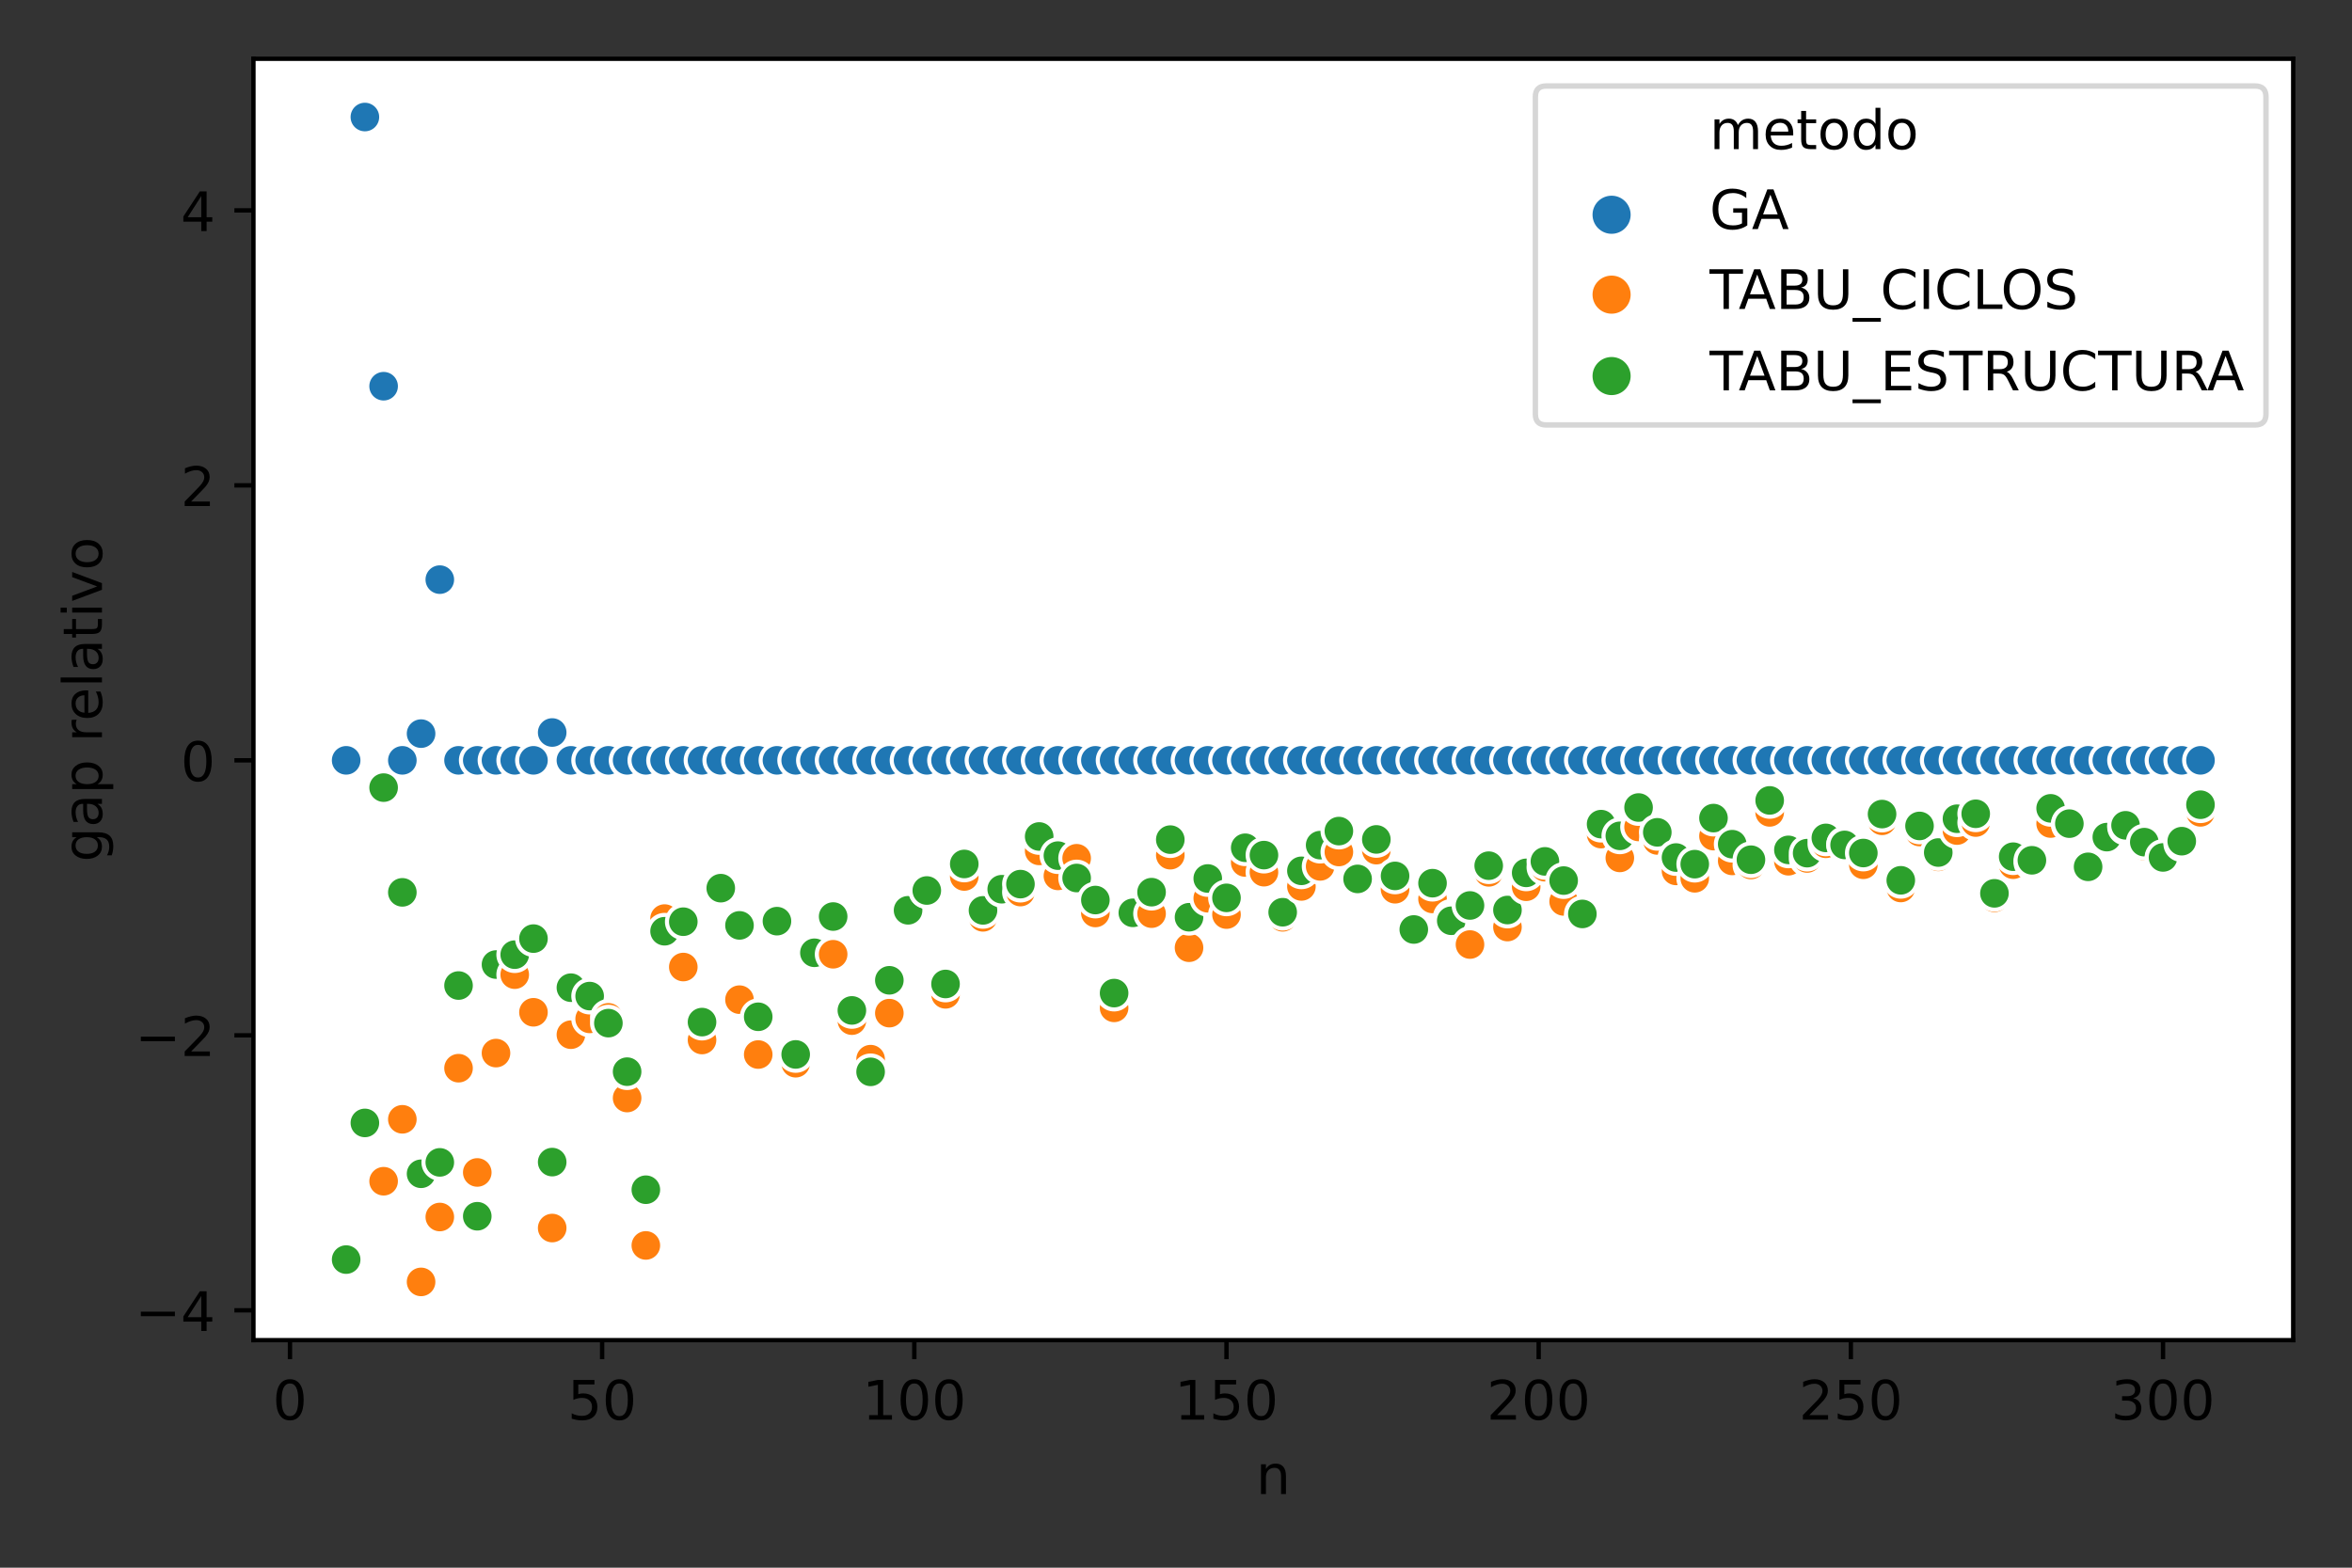 <?xml version="1.0" encoding="utf-8" standalone="no"?>
<!DOCTYPE svg PUBLIC "-//W3C//DTD SVG 1.1//EN"
  "http://www.w3.org/Graphics/SVG/1.1/DTD/svg11.dtd">
<!-- Created with matplotlib (https://matplotlib.org/) -->
<svg height="288pt" version="1.1" viewBox="0 0 432 288" width="432pt" xmlns="http://www.w3.org/2000/svg" xmlns:xlink="http://www.w3.org/1999/xlink">
 <rect x="0" y="0" width="432" height="288" fill="#333333" stroke="none"/>
 <defs>
  <style type="text/css">*{stroke-linecap:butt;stroke-linejoin:round;}</style>
 </defs>
 <g id="figure_1">
  <g id="patch_1">
   <path d="M 0 288 
L 432 288 
L 432 0 
L 0 0 
z
" style="fill:none;"/>
  </g>
  <g id="axes_1">
   <g id="patch_2">
    <path d="M 46.55 246.2 
L 421.2 246.2 
L 421.2 10.8 
L 46.55 10.8 
z
" style="fill:#ffffff;"/>
   </g>
   <g id="PathCollection_1">
    <defs>
     <path d="M 0 3 
C 0.796 3 1.559 2.684 2.121 2.121 
C 2.684 1.559 3 0.796 3 -0 
C 3 -0.796 2.684 -1.559 2.121 -2.121 
C 1.559 -2.684 0.796 -3 0 -3 
C -0.796 -3 -1.559 -2.684 -2.121 -2.121 
C -2.684 -1.559 -3 -0.796 -3 0 
C -3 0.796 -2.684 1.559 -2.121 2.121 
C -1.559 2.684 -0.796 3 0 3 
z
" id="C0_0_934d34fc22"/>
    </defs>
    <g clip-path="url(#pc9dc1f3423)">
     <use style="fill:#1f77b4;stroke:#ffffff;stroke-width:0.75;" x="63.58" xlink:href="#C0_0_934d34fc22" y="139.682"/>
    </g>
    <g clip-path="url(#pc9dc1f3423)">
     <use style="fill:#1f77b4;stroke:#ffffff;stroke-width:0.75;" x="67.02" xlink:href="#C0_0_934d34fc22" y="21.5"/>
    </g>
    <g clip-path="url(#pc9dc1f3423)">
     <use style="fill:#1f77b4;stroke:#ffffff;stroke-width:0.75;" x="70.46" xlink:href="#C0_0_934d34fc22" y="70.951"/>
    </g>
    <g clip-path="url(#pc9dc1f3423)">
     <use style="fill:#1f77b4;stroke:#ffffff;stroke-width:0.75;" x="73.9" xlink:href="#C0_0_934d34fc22" y="139.682"/>
    </g>
    <g clip-path="url(#pc9dc1f3423)">
     <use style="fill:#1f77b4;stroke:#ffffff;stroke-width:0.75;" x="77.341" xlink:href="#C0_0_934d34fc22" y="134.774"/>
    </g>
    <g clip-path="url(#pc9dc1f3423)">
     <use style="fill:#1f77b4;stroke:#ffffff;stroke-width:0.75;" x="80.781" xlink:href="#C0_0_934d34fc22" y="106.484"/>
    </g>
    <g clip-path="url(#pc9dc1f3423)">
     <use style="fill:#1f77b4;stroke:#ffffff;stroke-width:0.75;" x="84.221" xlink:href="#C0_0_934d34fc22" y="139.682"/>
    </g>
    <g clip-path="url(#pc9dc1f3423)">
     <use style="fill:#1f77b4;stroke:#ffffff;stroke-width:0.75;" x="87.662" xlink:href="#C0_0_934d34fc22" y="139.682"/>
    </g>
    <g clip-path="url(#pc9dc1f3423)">
     <use style="fill:#1f77b4;stroke:#ffffff;stroke-width:0.75;" x="91.102" xlink:href="#C0_0_934d34fc22" y="139.682"/>
    </g>
    <g clip-path="url(#pc9dc1f3423)">
     <use style="fill:#1f77b4;stroke:#ffffff;stroke-width:0.75;" x="94.542" xlink:href="#C0_0_934d34fc22" y="139.682"/>
    </g>
    <g clip-path="url(#pc9dc1f3423)">
     <use style="fill:#1f77b4;stroke:#ffffff;stroke-width:0.75;" x="97.983" xlink:href="#C0_0_934d34fc22" y="139.682"/>
    </g>
    <g clip-path="url(#pc9dc1f3423)">
     <use style="fill:#1f77b4;stroke:#ffffff;stroke-width:0.75;" x="101.423" xlink:href="#C0_0_934d34fc22" y="134.569"/>
    </g>
    <g clip-path="url(#pc9dc1f3423)">
     <use style="fill:#1f77b4;stroke:#ffffff;stroke-width:0.75;" x="104.863" xlink:href="#C0_0_934d34fc22" y="139.682"/>
    </g>
    <g clip-path="url(#pc9dc1f3423)">
     <use style="fill:#1f77b4;stroke:#ffffff;stroke-width:0.75;" x="108.304" xlink:href="#C0_0_934d34fc22" y="139.682"/>
    </g>
    <g clip-path="url(#pc9dc1f3423)">
     <use style="fill:#1f77b4;stroke:#ffffff;stroke-width:0.75;" x="111.744" xlink:href="#C0_0_934d34fc22" y="139.682"/>
    </g>
    <g clip-path="url(#pc9dc1f3423)">
     <use style="fill:#1f77b4;stroke:#ffffff;stroke-width:0.75;" x="115.184" xlink:href="#C0_0_934d34fc22" y="139.682"/>
    </g>
    <g clip-path="url(#pc9dc1f3423)">
     <use style="fill:#1f77b4;stroke:#ffffff;stroke-width:0.75;" x="118.625" xlink:href="#C0_0_934d34fc22" y="139.682"/>
    </g>
    <g clip-path="url(#pc9dc1f3423)">
     <use style="fill:#1f77b4;stroke:#ffffff;stroke-width:0.75;" x="122.065" xlink:href="#C0_0_934d34fc22" y="139.682"/>
    </g>
    <g clip-path="url(#pc9dc1f3423)">
     <use style="fill:#1f77b4;stroke:#ffffff;stroke-width:0.75;" x="125.505" xlink:href="#C0_0_934d34fc22" y="139.682"/>
    </g>
    <g clip-path="url(#pc9dc1f3423)">
     <use style="fill:#1f77b4;stroke:#ffffff;stroke-width:0.75;" x="128.945" xlink:href="#C0_0_934d34fc22" y="139.682"/>
    </g>
    <g clip-path="url(#pc9dc1f3423)">
     <use style="fill:#1f77b4;stroke:#ffffff;stroke-width:0.75;" x="132.386" xlink:href="#C0_0_934d34fc22" y="139.682"/>
    </g>
    <g clip-path="url(#pc9dc1f3423)">
     <use style="fill:#1f77b4;stroke:#ffffff;stroke-width:0.75;" x="135.826" xlink:href="#C0_0_934d34fc22" y="139.682"/>
    </g>
    <g clip-path="url(#pc9dc1f3423)">
     <use style="fill:#1f77b4;stroke:#ffffff;stroke-width:0.75;" x="139.266" xlink:href="#C0_0_934d34fc22" y="139.682"/>
    </g>
    <g clip-path="url(#pc9dc1f3423)">
     <use style="fill:#1f77b4;stroke:#ffffff;stroke-width:0.75;" x="142.707" xlink:href="#C0_0_934d34fc22" y="139.682"/>
    </g>
    <g clip-path="url(#pc9dc1f3423)">
     <use style="fill:#1f77b4;stroke:#ffffff;stroke-width:0.75;" x="146.147" xlink:href="#C0_0_934d34fc22" y="139.682"/>
    </g>
    <g clip-path="url(#pc9dc1f3423)">
     <use style="fill:#1f77b4;stroke:#ffffff;stroke-width:0.75;" x="149.587" xlink:href="#C0_0_934d34fc22" y="139.682"/>
    </g>
    <g clip-path="url(#pc9dc1f3423)">
     <use style="fill:#1f77b4;stroke:#ffffff;stroke-width:0.75;" x="153.028" xlink:href="#C0_0_934d34fc22" y="139.682"/>
    </g>
    <g clip-path="url(#pc9dc1f3423)">
     <use style="fill:#1f77b4;stroke:#ffffff;stroke-width:0.75;" x="156.468" xlink:href="#C0_0_934d34fc22" y="139.682"/>
    </g>
    <g clip-path="url(#pc9dc1f3423)">
     <use style="fill:#1f77b4;stroke:#ffffff;stroke-width:0.75;" x="159.908" xlink:href="#C0_0_934d34fc22" y="139.682"/>
    </g>
    <g clip-path="url(#pc9dc1f3423)">
     <use style="fill:#1f77b4;stroke:#ffffff;stroke-width:0.75;" x="163.349" xlink:href="#C0_0_934d34fc22" y="139.682"/>
    </g>
    <g clip-path="url(#pc9dc1f3423)">
     <use style="fill:#1f77b4;stroke:#ffffff;stroke-width:0.75;" x="166.789" xlink:href="#C0_0_934d34fc22" y="139.682"/>
    </g>
    <g clip-path="url(#pc9dc1f3423)">
     <use style="fill:#1f77b4;stroke:#ffffff;stroke-width:0.75;" x="170.229" xlink:href="#C0_0_934d34fc22" y="139.682"/>
    </g>
    <g clip-path="url(#pc9dc1f3423)">
     <use style="fill:#1f77b4;stroke:#ffffff;stroke-width:0.75;" x="173.67" xlink:href="#C0_0_934d34fc22" y="139.682"/>
    </g>
    <g clip-path="url(#pc9dc1f3423)">
     <use style="fill:#1f77b4;stroke:#ffffff;stroke-width:0.75;" x="177.11" xlink:href="#C0_0_934d34fc22" y="139.682"/>
    </g>
    <g clip-path="url(#pc9dc1f3423)">
     <use style="fill:#1f77b4;stroke:#ffffff;stroke-width:0.75;" x="180.55" xlink:href="#C0_0_934d34fc22" y="139.682"/>
    </g>
    <g clip-path="url(#pc9dc1f3423)">
     <use style="fill:#1f77b4;stroke:#ffffff;stroke-width:0.75;" x="183.99" xlink:href="#C0_0_934d34fc22" y="139.682"/>
    </g>
    <g clip-path="url(#pc9dc1f3423)">
     <use style="fill:#1f77b4;stroke:#ffffff;stroke-width:0.75;" x="187.431" xlink:href="#C0_0_934d34fc22" y="139.682"/>
    </g>
    <g clip-path="url(#pc9dc1f3423)">
     <use style="fill:#1f77b4;stroke:#ffffff;stroke-width:0.75;" x="190.871" xlink:href="#C0_0_934d34fc22" y="139.682"/>
    </g>
    <g clip-path="url(#pc9dc1f3423)">
     <use style="fill:#1f77b4;stroke:#ffffff;stroke-width:0.75;" x="194.311" xlink:href="#C0_0_934d34fc22" y="139.682"/>
    </g>
    <g clip-path="url(#pc9dc1f3423)">
     <use style="fill:#1f77b4;stroke:#ffffff;stroke-width:0.75;" x="197.752" xlink:href="#C0_0_934d34fc22" y="139.682"/>
    </g>
    <g clip-path="url(#pc9dc1f3423)">
     <use style="fill:#1f77b4;stroke:#ffffff;stroke-width:0.75;" x="201.192" xlink:href="#C0_0_934d34fc22" y="139.682"/>
    </g>
    <g clip-path="url(#pc9dc1f3423)">
     <use style="fill:#1f77b4;stroke:#ffffff;stroke-width:0.75;" x="204.632" xlink:href="#C0_0_934d34fc22" y="139.682"/>
    </g>
    <g clip-path="url(#pc9dc1f3423)">
     <use style="fill:#1f77b4;stroke:#ffffff;stroke-width:0.75;" x="208.073" xlink:href="#C0_0_934d34fc22" y="139.682"/>
    </g>
    <g clip-path="url(#pc9dc1f3423)">
     <use style="fill:#1f77b4;stroke:#ffffff;stroke-width:0.75;" x="211.513" xlink:href="#C0_0_934d34fc22" y="139.682"/>
    </g>
    <g clip-path="url(#pc9dc1f3423)">
     <use style="fill:#1f77b4;stroke:#ffffff;stroke-width:0.75;" x="214.953" xlink:href="#C0_0_934d34fc22" y="139.682"/>
    </g>
    <g clip-path="url(#pc9dc1f3423)">
     <use style="fill:#1f77b4;stroke:#ffffff;stroke-width:0.75;" x="218.394" xlink:href="#C0_0_934d34fc22" y="139.682"/>
    </g>
    <g clip-path="url(#pc9dc1f3423)">
     <use style="fill:#1f77b4;stroke:#ffffff;stroke-width:0.75;" x="221.834" xlink:href="#C0_0_934d34fc22" y="139.682"/>
    </g>
    <g clip-path="url(#pc9dc1f3423)">
     <use style="fill:#1f77b4;stroke:#ffffff;stroke-width:0.75;" x="225.274" xlink:href="#C0_0_934d34fc22" y="139.682"/>
    </g>
    <g clip-path="url(#pc9dc1f3423)">
     <use style="fill:#1f77b4;stroke:#ffffff;stroke-width:0.75;" x="228.715" xlink:href="#C0_0_934d34fc22" y="139.682"/>
    </g>
    <g clip-path="url(#pc9dc1f3423)">
     <use style="fill:#1f77b4;stroke:#ffffff;stroke-width:0.75;" x="232.155" xlink:href="#C0_0_934d34fc22" y="139.682"/>
    </g>
    <g clip-path="url(#pc9dc1f3423)">
     <use style="fill:#1f77b4;stroke:#ffffff;stroke-width:0.75;" x="235.595" xlink:href="#C0_0_934d34fc22" y="139.682"/>
    </g>
    <g clip-path="url(#pc9dc1f3423)">
     <use style="fill:#1f77b4;stroke:#ffffff;stroke-width:0.75;" x="239.035" xlink:href="#C0_0_934d34fc22" y="139.682"/>
    </g>
    <g clip-path="url(#pc9dc1f3423)">
     <use style="fill:#1f77b4;stroke:#ffffff;stroke-width:0.75;" x="242.476" xlink:href="#C0_0_934d34fc22" y="139.682"/>
    </g>
    <g clip-path="url(#pc9dc1f3423)">
     <use style="fill:#1f77b4;stroke:#ffffff;stroke-width:0.75;" x="245.916" xlink:href="#C0_0_934d34fc22" y="139.682"/>
    </g>
    <g clip-path="url(#pc9dc1f3423)">
     <use style="fill:#1f77b4;stroke:#ffffff;stroke-width:0.75;" x="249.356" xlink:href="#C0_0_934d34fc22" y="139.682"/>
    </g>
    <g clip-path="url(#pc9dc1f3423)">
     <use style="fill:#1f77b4;stroke:#ffffff;stroke-width:0.75;" x="252.797" xlink:href="#C0_0_934d34fc22" y="139.682"/>
    </g>
    <g clip-path="url(#pc9dc1f3423)">
     <use style="fill:#1f77b4;stroke:#ffffff;stroke-width:0.75;" x="256.237" xlink:href="#C0_0_934d34fc22" y="139.682"/>
    </g>
    <g clip-path="url(#pc9dc1f3423)">
     <use style="fill:#1f77b4;stroke:#ffffff;stroke-width:0.75;" x="259.677" xlink:href="#C0_0_934d34fc22" y="139.682"/>
    </g>
    <g clip-path="url(#pc9dc1f3423)">
     <use style="fill:#1f77b4;stroke:#ffffff;stroke-width:0.75;" x="263.118" xlink:href="#C0_0_934d34fc22" y="139.682"/>
    </g>
    <g clip-path="url(#pc9dc1f3423)">
     <use style="fill:#1f77b4;stroke:#ffffff;stroke-width:0.75;" x="266.558" xlink:href="#C0_0_934d34fc22" y="139.682"/>
    </g>
    <g clip-path="url(#pc9dc1f3423)">
     <use style="fill:#1f77b4;stroke:#ffffff;stroke-width:0.75;" x="269.998" xlink:href="#C0_0_934d34fc22" y="139.682"/>
    </g>
    <g clip-path="url(#pc9dc1f3423)">
     <use style="fill:#1f77b4;stroke:#ffffff;stroke-width:0.75;" x="273.439" xlink:href="#C0_0_934d34fc22" y="139.682"/>
    </g>
    <g clip-path="url(#pc9dc1f3423)">
     <use style="fill:#1f77b4;stroke:#ffffff;stroke-width:0.75;" x="276.879" xlink:href="#C0_0_934d34fc22" y="139.682"/>
    </g>
    <g clip-path="url(#pc9dc1f3423)">
     <use style="fill:#1f77b4;stroke:#ffffff;stroke-width:0.75;" x="280.319" xlink:href="#C0_0_934d34fc22" y="139.682"/>
    </g>
    <g clip-path="url(#pc9dc1f3423)">
     <use style="fill:#1f77b4;stroke:#ffffff;stroke-width:0.75;" x="283.76" xlink:href="#C0_0_934d34fc22" y="139.682"/>
    </g>
    <g clip-path="url(#pc9dc1f3423)">
     <use style="fill:#1f77b4;stroke:#ffffff;stroke-width:0.75;" x="287.2" xlink:href="#C0_0_934d34fc22" y="139.682"/>
    </g>
    <g clip-path="url(#pc9dc1f3423)">
     <use style="fill:#1f77b4;stroke:#ffffff;stroke-width:0.75;" x="290.64" xlink:href="#C0_0_934d34fc22" y="139.682"/>
    </g>
    <g clip-path="url(#pc9dc1f3423)">
     <use style="fill:#1f77b4;stroke:#ffffff;stroke-width:0.75;" x="294.08" xlink:href="#C0_0_934d34fc22" y="139.682"/>
    </g>
    <g clip-path="url(#pc9dc1f3423)">
     <use style="fill:#1f77b4;stroke:#ffffff;stroke-width:0.75;" x="297.521" xlink:href="#C0_0_934d34fc22" y="139.682"/>
    </g>
    <g clip-path="url(#pc9dc1f3423)">
     <use style="fill:#1f77b4;stroke:#ffffff;stroke-width:0.75;" x="300.961" xlink:href="#C0_0_934d34fc22" y="139.682"/>
    </g>
    <g clip-path="url(#pc9dc1f3423)">
     <use style="fill:#1f77b4;stroke:#ffffff;stroke-width:0.75;" x="304.401" xlink:href="#C0_0_934d34fc22" y="139.682"/>
    </g>
    <g clip-path="url(#pc9dc1f3423)">
     <use style="fill:#1f77b4;stroke:#ffffff;stroke-width:0.75;" x="307.842" xlink:href="#C0_0_934d34fc22" y="139.682"/>
    </g>
    <g clip-path="url(#pc9dc1f3423)">
     <use style="fill:#1f77b4;stroke:#ffffff;stroke-width:0.75;" x="311.282" xlink:href="#C0_0_934d34fc22" y="139.682"/>
    </g>
    <g clip-path="url(#pc9dc1f3423)">
     <use style="fill:#1f77b4;stroke:#ffffff;stroke-width:0.75;" x="314.722" xlink:href="#C0_0_934d34fc22" y="139.682"/>
    </g>
    <g clip-path="url(#pc9dc1f3423)">
     <use style="fill:#1f77b4;stroke:#ffffff;stroke-width:0.75;" x="318.163" xlink:href="#C0_0_934d34fc22" y="139.682"/>
    </g>
    <g clip-path="url(#pc9dc1f3423)">
     <use style="fill:#1f77b4;stroke:#ffffff;stroke-width:0.75;" x="321.603" xlink:href="#C0_0_934d34fc22" y="139.682"/>
    </g>
    <g clip-path="url(#pc9dc1f3423)">
     <use style="fill:#1f77b4;stroke:#ffffff;stroke-width:0.75;" x="325.043" xlink:href="#C0_0_934d34fc22" y="139.682"/>
    </g>
    <g clip-path="url(#pc9dc1f3423)">
     <use style="fill:#1f77b4;stroke:#ffffff;stroke-width:0.75;" x="328.484" xlink:href="#C0_0_934d34fc22" y="139.682"/>
    </g>
    <g clip-path="url(#pc9dc1f3423)">
     <use style="fill:#1f77b4;stroke:#ffffff;stroke-width:0.75;" x="331.924" xlink:href="#C0_0_934d34fc22" y="139.682"/>
    </g>
    <g clip-path="url(#pc9dc1f3423)">
     <use style="fill:#1f77b4;stroke:#ffffff;stroke-width:0.75;" x="335.364" xlink:href="#C0_0_934d34fc22" y="139.682"/>
    </g>
    <g clip-path="url(#pc9dc1f3423)">
     <use style="fill:#1f77b4;stroke:#ffffff;stroke-width:0.75;" x="338.805" xlink:href="#C0_0_934d34fc22" y="139.682"/>
    </g>
    <g clip-path="url(#pc9dc1f3423)">
     <use style="fill:#1f77b4;stroke:#ffffff;stroke-width:0.75;" x="342.245" xlink:href="#C0_0_934d34fc22" y="139.682"/>
    </g>
    <g clip-path="url(#pc9dc1f3423)">
     <use style="fill:#1f77b4;stroke:#ffffff;stroke-width:0.75;" x="345.685" xlink:href="#C0_0_934d34fc22" y="139.682"/>
    </g>
    <g clip-path="url(#pc9dc1f3423)">
     <use style="fill:#1f77b4;stroke:#ffffff;stroke-width:0.75;" x="349.125" xlink:href="#C0_0_934d34fc22" y="139.682"/>
    </g>
    <g clip-path="url(#pc9dc1f3423)">
     <use style="fill:#1f77b4;stroke:#ffffff;stroke-width:0.75;" x="352.566" xlink:href="#C0_0_934d34fc22" y="139.682"/>
    </g>
    <g clip-path="url(#pc9dc1f3423)">
     <use style="fill:#1f77b4;stroke:#ffffff;stroke-width:0.75;" x="356.006" xlink:href="#C0_0_934d34fc22" y="139.682"/>
    </g>
    <g clip-path="url(#pc9dc1f3423)">
     <use style="fill:#1f77b4;stroke:#ffffff;stroke-width:0.75;" x="359.446" xlink:href="#C0_0_934d34fc22" y="139.682"/>
    </g>
    <g clip-path="url(#pc9dc1f3423)">
     <use style="fill:#1f77b4;stroke:#ffffff;stroke-width:0.75;" x="362.887" xlink:href="#C0_0_934d34fc22" y="139.682"/>
    </g>
    <g clip-path="url(#pc9dc1f3423)">
     <use style="fill:#1f77b4;stroke:#ffffff;stroke-width:0.75;" x="366.327" xlink:href="#C0_0_934d34fc22" y="139.682"/>
    </g>
    <g clip-path="url(#pc9dc1f3423)">
     <use style="fill:#1f77b4;stroke:#ffffff;stroke-width:0.75;" x="369.767" xlink:href="#C0_0_934d34fc22" y="139.682"/>
    </g>
    <g clip-path="url(#pc9dc1f3423)">
     <use style="fill:#1f77b4;stroke:#ffffff;stroke-width:0.75;" x="373.208" xlink:href="#C0_0_934d34fc22" y="139.682"/>
    </g>
    <g clip-path="url(#pc9dc1f3423)">
     <use style="fill:#1f77b4;stroke:#ffffff;stroke-width:0.75;" x="376.648" xlink:href="#C0_0_934d34fc22" y="139.682"/>
    </g>
    <g clip-path="url(#pc9dc1f3423)">
     <use style="fill:#1f77b4;stroke:#ffffff;stroke-width:0.75;" x="380.088" xlink:href="#C0_0_934d34fc22" y="139.682"/>
    </g>
    <g clip-path="url(#pc9dc1f3423)">
     <use style="fill:#1f77b4;stroke:#ffffff;stroke-width:0.75;" x="383.529" xlink:href="#C0_0_934d34fc22" y="139.682"/>
    </g>
    <g clip-path="url(#pc9dc1f3423)">
     <use style="fill:#1f77b4;stroke:#ffffff;stroke-width:0.75;" x="386.969" xlink:href="#C0_0_934d34fc22" y="139.682"/>
    </g>
    <g clip-path="url(#pc9dc1f3423)">
     <use style="fill:#1f77b4;stroke:#ffffff;stroke-width:0.75;" x="390.409" xlink:href="#C0_0_934d34fc22" y="139.682"/>
    </g>
    <g clip-path="url(#pc9dc1f3423)">
     <use style="fill:#1f77b4;stroke:#ffffff;stroke-width:0.75;" x="393.85" xlink:href="#C0_0_934d34fc22" y="139.682"/>
    </g>
    <g clip-path="url(#pc9dc1f3423)">
     <use style="fill:#1f77b4;stroke:#ffffff;stroke-width:0.75;" x="397.29" xlink:href="#C0_0_934d34fc22" y="139.682"/>
    </g>
    <g clip-path="url(#pc9dc1f3423)">
     <use style="fill:#1f77b4;stroke:#ffffff;stroke-width:0.75;" x="400.73" xlink:href="#C0_0_934d34fc22" y="139.682"/>
    </g>
    <g clip-path="url(#pc9dc1f3423)">
     <use style="fill:#1f77b4;stroke:#ffffff;stroke-width:0.75;" x="404.17" xlink:href="#C0_0_934d34fc22" y="139.682"/>
    </g>
    <g clip-path="url(#pc9dc1f3423)">
     <use style="fill:#ff7f0e;stroke:#ffffff;stroke-width:0.75;" x="63.58" xlink:href="#C0_0_934d34fc22" y="231.398"/>
    </g>
    <g clip-path="url(#pc9dc1f3423)">
     <use style="fill:#2ca02c;stroke:#ffffff;stroke-width:0.75;" x="63.58" xlink:href="#C0_0_934d34fc22" y="231.398"/>
    </g>
    <g clip-path="url(#pc9dc1f3423)">
     <use style="fill:#ff7f0e;stroke:#ffffff;stroke-width:0.75;" x="67.02" xlink:href="#C0_0_934d34fc22" y="206.293"/>
    </g>
    <g clip-path="url(#pc9dc1f3423)">
     <use style="fill:#2ca02c;stroke:#ffffff;stroke-width:0.75;" x="67.02" xlink:href="#C0_0_934d34fc22" y="206.293"/>
    </g>
    <g clip-path="url(#pc9dc1f3423)">
     <use style="fill:#ff7f0e;stroke:#ffffff;stroke-width:0.75;" x="70.46" xlink:href="#C0_0_934d34fc22" y="217.004"/>
    </g>
    <g clip-path="url(#pc9dc1f3423)">
     <use style="fill:#2ca02c;stroke:#ffffff;stroke-width:0.75;" x="70.46" xlink:href="#C0_0_934d34fc22" y="144.693"/>
    </g>
    <g clip-path="url(#pc9dc1f3423)">
     <use style="fill:#ff7f0e;stroke:#ffffff;stroke-width:0.75;" x="73.9" xlink:href="#C0_0_934d34fc22" y="205.628"/>
    </g>
    <g clip-path="url(#pc9dc1f3423)">
     <use style="fill:#2ca02c;stroke:#ffffff;stroke-width:0.75;" x="73.9" xlink:href="#C0_0_934d34fc22" y="163.935"/>
    </g>
    <g clip-path="url(#pc9dc1f3423)">
     <use style="fill:#ff7f0e;stroke:#ffffff;stroke-width:0.75;" x="77.341" xlink:href="#C0_0_934d34fc22" y="235.5"/>
    </g>
    <g clip-path="url(#pc9dc1f3423)">
     <use style="fill:#2ca02c;stroke:#ffffff;stroke-width:0.75;" x="77.341" xlink:href="#C0_0_934d34fc22" y="215.635"/>
    </g>
    <g clip-path="url(#pc9dc1f3423)">
     <use style="fill:#ff7f0e;stroke:#ffffff;stroke-width:0.75;" x="80.781" xlink:href="#C0_0_934d34fc22" y="223.577"/>
    </g>
    <g clip-path="url(#pc9dc1f3423)">
     <use style="fill:#2ca02c;stroke:#ffffff;stroke-width:0.75;" x="80.781" xlink:href="#C0_0_934d34fc22" y="213.54"/>
    </g>
    <g clip-path="url(#pc9dc1f3423)">
     <use style="fill:#ff7f0e;stroke:#ffffff;stroke-width:0.75;" x="84.221" xlink:href="#C0_0_934d34fc22" y="196.237"/>
    </g>
    <g clip-path="url(#pc9dc1f3423)">
     <use style="fill:#2ca02c;stroke:#ffffff;stroke-width:0.75;" x="84.221" xlink:href="#C0_0_934d34fc22" y="181.053"/>
    </g>
    <g clip-path="url(#pc9dc1f3423)">
     <use style="fill:#ff7f0e;stroke:#ffffff;stroke-width:0.75;" x="87.662" xlink:href="#C0_0_934d34fc22" y="215.392"/>
    </g>
    <g clip-path="url(#pc9dc1f3423)">
     <use style="fill:#2ca02c;stroke:#ffffff;stroke-width:0.75;" x="87.662" xlink:href="#C0_0_934d34fc22" y="223.437"/>
    </g>
    <g clip-path="url(#pc9dc1f3423)">
     <use style="fill:#ff7f0e;stroke:#ffffff;stroke-width:0.75;" x="91.102" xlink:href="#C0_0_934d34fc22" y="193.463"/>
    </g>
    <g clip-path="url(#pc9dc1f3423)">
     <use style="fill:#2ca02c;stroke:#ffffff;stroke-width:0.75;" x="91.102" xlink:href="#C0_0_934d34fc22" y="177.197"/>
    </g>
    <g clip-path="url(#pc9dc1f3423)">
     <use style="fill:#ff7f0e;stroke:#ffffff;stroke-width:0.75;" x="94.542" xlink:href="#C0_0_934d34fc22" y="179.054"/>
    </g>
    <g clip-path="url(#pc9dc1f3423)">
     <use style="fill:#2ca02c;stroke:#ffffff;stroke-width:0.75;" x="94.542" xlink:href="#C0_0_934d34fc22" y="175.379"/>
    </g>
    <g clip-path="url(#pc9dc1f3423)">
     <use style="fill:#ff7f0e;stroke:#ffffff;stroke-width:0.75;" x="97.983" xlink:href="#C0_0_934d34fc22" y="185.966"/>
    </g>
    <g clip-path="url(#pc9dc1f3423)">
     <use style="fill:#2ca02c;stroke:#ffffff;stroke-width:0.75;" x="97.983" xlink:href="#C0_0_934d34fc22" y="172.432"/>
    </g>
    <g clip-path="url(#pc9dc1f3423)">
     <use style="fill:#ff7f0e;stroke:#ffffff;stroke-width:0.75;" x="101.423" xlink:href="#C0_0_934d34fc22" y="225.604"/>
    </g>
    <g clip-path="url(#pc9dc1f3423)">
     <use style="fill:#2ca02c;stroke:#ffffff;stroke-width:0.75;" x="101.423" xlink:href="#C0_0_934d34fc22" y="213.488"/>
    </g>
    <g clip-path="url(#pc9dc1f3423)">
     <use style="fill:#ff7f0e;stroke:#ffffff;stroke-width:0.75;" x="104.863" xlink:href="#C0_0_934d34fc22" y="190.083"/>
    </g>
    <g clip-path="url(#pc9dc1f3423)">
     <use style="fill:#2ca02c;stroke:#ffffff;stroke-width:0.75;" x="104.863" xlink:href="#C0_0_934d34fc22" y="181.448"/>
    </g>
    <g clip-path="url(#pc9dc1f3423)">
     <use style="fill:#ff7f0e;stroke:#ffffff;stroke-width:0.75;" x="108.304" xlink:href="#C0_0_934d34fc22" y="187.181"/>
    </g>
    <g clip-path="url(#pc9dc1f3423)">
     <use style="fill:#2ca02c;stroke:#ffffff;stroke-width:0.75;" x="108.304" xlink:href="#C0_0_934d34fc22" y="182.99"/>
    </g>
    <g clip-path="url(#pc9dc1f3423)">
     <use style="fill:#ff7f0e;stroke:#ffffff;stroke-width:0.75;" x="111.744" xlink:href="#C0_0_934d34fc22" y="186.896"/>
    </g>
    <g clip-path="url(#pc9dc1f3423)">
     <use style="fill:#2ca02c;stroke:#ffffff;stroke-width:0.75;" x="111.744" xlink:href="#C0_0_934d34fc22" y="187.959"/>
    </g>
    <g clip-path="url(#pc9dc1f3423)">
     <use style="fill:#ff7f0e;stroke:#ffffff;stroke-width:0.75;" x="115.184" xlink:href="#C0_0_934d34fc22" y="201.719"/>
    </g>
    <g clip-path="url(#pc9dc1f3423)">
     <use style="fill:#2ca02c;stroke:#ffffff;stroke-width:0.75;" x="115.184" xlink:href="#C0_0_934d34fc22" y="196.876"/>
    </g>
    <g clip-path="url(#pc9dc1f3423)">
     <use style="fill:#ff7f0e;stroke:#ffffff;stroke-width:0.75;" x="118.625" xlink:href="#C0_0_934d34fc22" y="228.798"/>
    </g>
    <g clip-path="url(#pc9dc1f3423)">
     <use style="fill:#2ca02c;stroke:#ffffff;stroke-width:0.75;" x="118.625" xlink:href="#C0_0_934d34fc22" y="218.563"/>
    </g>
    <g clip-path="url(#pc9dc1f3423)">
     <use style="fill:#ff7f0e;stroke:#ffffff;stroke-width:0.75;" x="122.065" xlink:href="#C0_0_934d34fc22" y="168.75"/>
    </g>
    <g clip-path="url(#pc9dc1f3423)">
     <use style="fill:#2ca02c;stroke:#ffffff;stroke-width:0.75;" x="122.065" xlink:href="#C0_0_934d34fc22" y="171.079"/>
    </g>
    <g clip-path="url(#pc9dc1f3423)">
     <use style="fill:#ff7f0e;stroke:#ffffff;stroke-width:0.75;" x="125.505" xlink:href="#C0_0_934d34fc22" y="177.655"/>
    </g>
    <g clip-path="url(#pc9dc1f3423)">
     <use style="fill:#2ca02c;stroke:#ffffff;stroke-width:0.75;" x="125.505" xlink:href="#C0_0_934d34fc22" y="169.327"/>
    </g>
    <g clip-path="url(#pc9dc1f3423)">
     <use style="fill:#ff7f0e;stroke:#ffffff;stroke-width:0.75;" x="128.945" xlink:href="#C0_0_934d34fc22" y="191.059"/>
    </g>
    <g clip-path="url(#pc9dc1f3423)">
     <use style="fill:#2ca02c;stroke:#ffffff;stroke-width:0.75;" x="128.945" xlink:href="#C0_0_934d34fc22" y="187.769"/>
    </g>
    <g clip-path="url(#pc9dc1f3423)">
     <use style="fill:#ff7f0e;stroke:#ffffff;stroke-width:0.75;" x="132.386" xlink:href="#C0_0_934d34fc22" y="163.087"/>
    </g>
    <g clip-path="url(#pc9dc1f3423)">
     <use style="fill:#2ca02c;stroke:#ffffff;stroke-width:0.75;" x="132.386" xlink:href="#C0_0_934d34fc22" y="163.164"/>
    </g>
    <g clip-path="url(#pc9dc1f3423)">
     <use style="fill:#ff7f0e;stroke:#ffffff;stroke-width:0.75;" x="135.826" xlink:href="#C0_0_934d34fc22" y="183.648"/>
    </g>
    <g clip-path="url(#pc9dc1f3423)">
     <use style="fill:#2ca02c;stroke:#ffffff;stroke-width:0.75;" x="135.826" xlink:href="#C0_0_934d34fc22" y="170.003"/>
    </g>
    <g clip-path="url(#pc9dc1f3423)">
     <use style="fill:#ff7f0e;stroke:#ffffff;stroke-width:0.75;" x="139.266" xlink:href="#C0_0_934d34fc22" y="193.728"/>
    </g>
    <g clip-path="url(#pc9dc1f3423)">
     <use style="fill:#2ca02c;stroke:#ffffff;stroke-width:0.75;" x="139.266" xlink:href="#C0_0_934d34fc22" y="186.793"/>
    </g>
    <g clip-path="url(#pc9dc1f3423)">
     <use style="fill:#ff7f0e;stroke:#ffffff;stroke-width:0.75;" x="142.707" xlink:href="#C0_0_934d34fc22" y="169.587"/>
    </g>
    <g clip-path="url(#pc9dc1f3423)">
     <use style="fill:#2ca02c;stroke:#ffffff;stroke-width:0.75;" x="142.707" xlink:href="#C0_0_934d34fc22" y="169.226"/>
    </g>
    <g clip-path="url(#pc9dc1f3423)">
     <use style="fill:#ff7f0e;stroke:#ffffff;stroke-width:0.75;" x="146.147" xlink:href="#C0_0_934d34fc22" y="195.323"/>
    </g>
    <g clip-path="url(#pc9dc1f3423)">
     <use style="fill:#2ca02c;stroke:#ffffff;stroke-width:0.75;" x="146.147" xlink:href="#C0_0_934d34fc22" y="193.709"/>
    </g>
    <g clip-path="url(#pc9dc1f3423)">
     <use style="fill:#ff7f0e;stroke:#ffffff;stroke-width:0.75;" x="149.587" xlink:href="#C0_0_934d34fc22" y="174.395"/>
    </g>
    <g clip-path="url(#pc9dc1f3423)">
     <use style="fill:#2ca02c;stroke:#ffffff;stroke-width:0.75;" x="149.587" xlink:href="#C0_0_934d34fc22" y="175.036"/>
    </g>
    <g clip-path="url(#pc9dc1f3423)">
     <use style="fill:#ff7f0e;stroke:#ffffff;stroke-width:0.75;" x="153.028" xlink:href="#C0_0_934d34fc22" y="175.306"/>
    </g>
    <g clip-path="url(#pc9dc1f3423)">
     <use style="fill:#2ca02c;stroke:#ffffff;stroke-width:0.75;" x="153.028" xlink:href="#C0_0_934d34fc22" y="168.377"/>
    </g>
    <g clip-path="url(#pc9dc1f3423)">
     <use style="fill:#ff7f0e;stroke:#ffffff;stroke-width:0.75;" x="156.468" xlink:href="#C0_0_934d34fc22" y="187.501"/>
    </g>
    <g clip-path="url(#pc9dc1f3423)">
     <use style="fill:#2ca02c;stroke:#ffffff;stroke-width:0.75;" x="156.468" xlink:href="#C0_0_934d34fc22" y="185.624"/>
    </g>
    <g clip-path="url(#pc9dc1f3423)">
     <use style="fill:#ff7f0e;stroke:#ffffff;stroke-width:0.75;" x="159.908" xlink:href="#C0_0_934d34fc22" y="194.578"/>
    </g>
    <g clip-path="url(#pc9dc1f3423)">
     <use style="fill:#2ca02c;stroke:#ffffff;stroke-width:0.75;" x="159.908" xlink:href="#C0_0_934d34fc22" y="196.909"/>
    </g>
    <g clip-path="url(#pc9dc1f3423)">
     <use style="fill:#ff7f0e;stroke:#ffffff;stroke-width:0.75;" x="163.349" xlink:href="#C0_0_934d34fc22" y="186.122"/>
    </g>
    <g clip-path="url(#pc9dc1f3423)">
     <use style="fill:#2ca02c;stroke:#ffffff;stroke-width:0.75;" x="163.349" xlink:href="#C0_0_934d34fc22" y="180.091"/>
    </g>
    <g clip-path="url(#pc9dc1f3423)">
     <use style="fill:#ff7f0e;stroke:#ffffff;stroke-width:0.75;" x="166.789" xlink:href="#C0_0_934d34fc22" y="167.776"/>
    </g>
    <g clip-path="url(#pc9dc1f3423)">
     <use style="fill:#2ca02c;stroke:#ffffff;stroke-width:0.75;" x="166.789" xlink:href="#C0_0_934d34fc22" y="167.231"/>
    </g>
    <g clip-path="url(#pc9dc1f3423)">
     <use style="fill:#ff7f0e;stroke:#ffffff;stroke-width:0.75;" x="170.229" xlink:href="#C0_0_934d34fc22" y="163.595"/>
    </g>
    <g clip-path="url(#pc9dc1f3423)">
     <use style="fill:#2ca02c;stroke:#ffffff;stroke-width:0.75;" x="170.229" xlink:href="#C0_0_934d34fc22" y="163.595"/>
    </g>
    <g clip-path="url(#pc9dc1f3423)">
     <use style="fill:#ff7f0e;stroke:#ffffff;stroke-width:0.75;" x="173.67" xlink:href="#C0_0_934d34fc22" y="182.668"/>
    </g>
    <g clip-path="url(#pc9dc1f3423)">
     <use style="fill:#2ca02c;stroke:#ffffff;stroke-width:0.75;" x="173.67" xlink:href="#C0_0_934d34fc22" y="180.766"/>
    </g>
    <g clip-path="url(#pc9dc1f3423)">
     <use style="fill:#ff7f0e;stroke:#ffffff;stroke-width:0.75;" x="177.11" xlink:href="#C0_0_934d34fc22" y="161.02"/>
    </g>
    <g clip-path="url(#pc9dc1f3423)">
     <use style="fill:#2ca02c;stroke:#ffffff;stroke-width:0.75;" x="177.11" xlink:href="#C0_0_934d34fc22" y="158.719"/>
    </g>
    <g clip-path="url(#pc9dc1f3423)">
     <use style="fill:#ff7f0e;stroke:#ffffff;stroke-width:0.75;" x="180.55" xlink:href="#C0_0_934d34fc22" y="168.523"/>
    </g>
    <g clip-path="url(#pc9dc1f3423)">
     <use style="fill:#2ca02c;stroke:#ffffff;stroke-width:0.75;" x="180.55" xlink:href="#C0_0_934d34fc22" y="167.245"/>
    </g>
    <g clip-path="url(#pc9dc1f3423)">
     <use style="fill:#ff7f0e;stroke:#ffffff;stroke-width:0.75;" x="183.99" xlink:href="#C0_0_934d34fc22" y="163.253"/>
    </g>
    <g clip-path="url(#pc9dc1f3423)">
     <use style="fill:#2ca02c;stroke:#ffffff;stroke-width:0.75;" x="183.99" xlink:href="#C0_0_934d34fc22" y="163.358"/>
    </g>
    <g clip-path="url(#pc9dc1f3423)">
     <use style="fill:#ff7f0e;stroke:#ffffff;stroke-width:0.75;" x="187.431" xlink:href="#C0_0_934d34fc22" y="163.88"/>
    </g>
    <g clip-path="url(#pc9dc1f3423)">
     <use style="fill:#2ca02c;stroke:#ffffff;stroke-width:0.75;" x="187.431" xlink:href="#C0_0_934d34fc22" y="162.421"/>
    </g>
    <g clip-path="url(#pc9dc1f3423)">
     <use style="fill:#ff7f0e;stroke:#ffffff;stroke-width:0.75;" x="190.871" xlink:href="#C0_0_934d34fc22" y="156.319"/>
    </g>
    <g clip-path="url(#pc9dc1f3423)">
     <use style="fill:#2ca02c;stroke:#ffffff;stroke-width:0.75;" x="190.871" xlink:href="#C0_0_934d34fc22" y="153.67"/>
    </g>
    <g clip-path="url(#pc9dc1f3423)">
     <use style="fill:#ff7f0e;stroke:#ffffff;stroke-width:0.75;" x="194.311" xlink:href="#C0_0_934d34fc22" y="160.911"/>
    </g>
    <g clip-path="url(#pc9dc1f3423)">
     <use style="fill:#2ca02c;stroke:#ffffff;stroke-width:0.75;" x="194.311" xlink:href="#C0_0_934d34fc22" y="157.188"/>
    </g>
    <g clip-path="url(#pc9dc1f3423)">
     <use style="fill:#ff7f0e;stroke:#ffffff;stroke-width:0.75;" x="197.752" xlink:href="#C0_0_934d34fc22" y="157.672"/>
    </g>
    <g clip-path="url(#pc9dc1f3423)">
     <use style="fill:#2ca02c;stroke:#ffffff;stroke-width:0.75;" x="197.752" xlink:href="#C0_0_934d34fc22" y="161.299"/>
    </g>
    <g clip-path="url(#pc9dc1f3423)">
     <use style="fill:#ff7f0e;stroke:#ffffff;stroke-width:0.75;" x="201.192" xlink:href="#C0_0_934d34fc22" y="167.722"/>
    </g>
    <g clip-path="url(#pc9dc1f3423)">
     <use style="fill:#2ca02c;stroke:#ffffff;stroke-width:0.75;" x="201.192" xlink:href="#C0_0_934d34fc22" y="165.346"/>
    </g>
    <g clip-path="url(#pc9dc1f3423)">
     <use style="fill:#ff7f0e;stroke:#ffffff;stroke-width:0.75;" x="204.632" xlink:href="#C0_0_934d34fc22" y="185.154"/>
    </g>
    <g clip-path="url(#pc9dc1f3423)">
     <use style="fill:#2ca02c;stroke:#ffffff;stroke-width:0.75;" x="204.632" xlink:href="#C0_0_934d34fc22" y="182.441"/>
    </g>
    <g clip-path="url(#pc9dc1f3423)">
     <use style="fill:#ff7f0e;stroke:#ffffff;stroke-width:0.75;" x="208.073" xlink:href="#C0_0_934d34fc22" y="167.464"/>
    </g>
    <g clip-path="url(#pc9dc1f3423)">
     <use style="fill:#2ca02c;stroke:#ffffff;stroke-width:0.75;" x="208.073" xlink:href="#C0_0_934d34fc22" y="167.695"/>
    </g>
    <g clip-path="url(#pc9dc1f3423)">
     <use style="fill:#ff7f0e;stroke:#ffffff;stroke-width:0.75;" x="211.513" xlink:href="#C0_0_934d34fc22" y="167.845"/>
    </g>
    <g clip-path="url(#pc9dc1f3423)">
     <use style="fill:#2ca02c;stroke:#ffffff;stroke-width:0.75;" x="211.513" xlink:href="#C0_0_934d34fc22" y="163.899"/>
    </g>
    <g clip-path="url(#pc9dc1f3423)">
     <use style="fill:#ff7f0e;stroke:#ffffff;stroke-width:0.75;" x="214.953" xlink:href="#C0_0_934d34fc22" y="157.106"/>
    </g>
    <g clip-path="url(#pc9dc1f3423)">
     <use style="fill:#2ca02c;stroke:#ffffff;stroke-width:0.75;" x="214.953" xlink:href="#C0_0_934d34fc22" y="154.248"/>
    </g>
    <g clip-path="url(#pc9dc1f3423)">
     <use style="fill:#ff7f0e;stroke:#ffffff;stroke-width:0.75;" x="218.394" xlink:href="#C0_0_934d34fc22" y="174.108"/>
    </g>
    <g clip-path="url(#pc9dc1f3423)">
     <use style="fill:#2ca02c;stroke:#ffffff;stroke-width:0.75;" x="218.394" xlink:href="#C0_0_934d34fc22" y="168.505"/>
    </g>
    <g clip-path="url(#pc9dc1f3423)">
     <use style="fill:#ff7f0e;stroke:#ffffff;stroke-width:0.75;" x="221.834" xlink:href="#C0_0_934d34fc22" y="165.019"/>
    </g>
    <g clip-path="url(#pc9dc1f3423)">
     <use style="fill:#2ca02c;stroke:#ffffff;stroke-width:0.75;" x="221.834" xlink:href="#C0_0_934d34fc22" y="161.388"/>
    </g>
    <g clip-path="url(#pc9dc1f3423)">
     <use style="fill:#ff7f0e;stroke:#ffffff;stroke-width:0.75;" x="225.274" xlink:href="#C0_0_934d34fc22" y="168.016"/>
    </g>
    <g clip-path="url(#pc9dc1f3423)">
     <use style="fill:#2ca02c;stroke:#ffffff;stroke-width:0.75;" x="225.274" xlink:href="#C0_0_934d34fc22" y="164.946"/>
    </g>
    <g clip-path="url(#pc9dc1f3423)">
     <use style="fill:#ff7f0e;stroke:#ffffff;stroke-width:0.75;" x="228.715" xlink:href="#C0_0_934d34fc22" y="158.452"/>
    </g>
    <g clip-path="url(#pc9dc1f3423)">
     <use style="fill:#2ca02c;stroke:#ffffff;stroke-width:0.75;" x="228.715" xlink:href="#C0_0_934d34fc22" y="155.743"/>
    </g>
    <g clip-path="url(#pc9dc1f3423)">
     <use style="fill:#ff7f0e;stroke:#ffffff;stroke-width:0.75;" x="232.155" xlink:href="#C0_0_934d34fc22" y="160.228"/>
    </g>
    <g clip-path="url(#pc9dc1f3423)">
     <use style="fill:#2ca02c;stroke:#ffffff;stroke-width:0.75;" x="232.155" xlink:href="#C0_0_934d34fc22" y="157.091"/>
    </g>
    <g clip-path="url(#pc9dc1f3423)">
     <use style="fill:#ff7f0e;stroke:#ffffff;stroke-width:0.75;" x="235.595" xlink:href="#C0_0_934d34fc22" y="168.521"/>
    </g>
    <g clip-path="url(#pc9dc1f3423)">
     <use style="fill:#2ca02c;stroke:#ffffff;stroke-width:0.75;" x="235.595" xlink:href="#C0_0_934d34fc22" y="167.585"/>
    </g>
    <g clip-path="url(#pc9dc1f3423)">
     <use style="fill:#ff7f0e;stroke:#ffffff;stroke-width:0.75;" x="239.035" xlink:href="#C0_0_934d34fc22" y="162.847"/>
    </g>
    <g clip-path="url(#pc9dc1f3423)">
     <use style="fill:#2ca02c;stroke:#ffffff;stroke-width:0.75;" x="239.035" xlink:href="#C0_0_934d34fc22" y="159.979"/>
    </g>
    <g clip-path="url(#pc9dc1f3423)">
     <use style="fill:#ff7f0e;stroke:#ffffff;stroke-width:0.75;" x="242.476" xlink:href="#C0_0_934d34fc22" y="159.163"/>
    </g>
    <g clip-path="url(#pc9dc1f3423)">
     <use style="fill:#2ca02c;stroke:#ffffff;stroke-width:0.75;" x="242.476" xlink:href="#C0_0_934d34fc22" y="155.26"/>
    </g>
    <g clip-path="url(#pc9dc1f3423)">
     <use style="fill:#ff7f0e;stroke:#ffffff;stroke-width:0.75;" x="245.916" xlink:href="#C0_0_934d34fc22" y="156.521"/>
    </g>
    <g clip-path="url(#pc9dc1f3423)">
     <use style="fill:#2ca02c;stroke:#ffffff;stroke-width:0.75;" x="245.916" xlink:href="#C0_0_934d34fc22" y="152.679"/>
    </g>
    <g clip-path="url(#pc9dc1f3423)">
     <use style="fill:#ff7f0e;stroke:#ffffff;stroke-width:0.75;" x="249.356" xlink:href="#C0_0_934d34fc22" y="161.607"/>
    </g>
    <g clip-path="url(#pc9dc1f3423)">
     <use style="fill:#2ca02c;stroke:#ffffff;stroke-width:0.75;" x="249.356" xlink:href="#C0_0_934d34fc22" y="161.466"/>
    </g>
    <g clip-path="url(#pc9dc1f3423)">
     <use style="fill:#ff7f0e;stroke:#ffffff;stroke-width:0.75;" x="252.797" xlink:href="#C0_0_934d34fc22" y="156.178"/>
    </g>
    <g clip-path="url(#pc9dc1f3423)">
     <use style="fill:#2ca02c;stroke:#ffffff;stroke-width:0.75;" x="252.797" xlink:href="#C0_0_934d34fc22" y="154.209"/>
    </g>
    <g clip-path="url(#pc9dc1f3423)">
     <use style="fill:#ff7f0e;stroke:#ffffff;stroke-width:0.75;" x="256.237" xlink:href="#C0_0_934d34fc22" y="163.361"/>
    </g>
    <g clip-path="url(#pc9dc1f3423)">
     <use style="fill:#2ca02c;stroke:#ffffff;stroke-width:0.75;" x="256.237" xlink:href="#C0_0_934d34fc22" y="160.915"/>
    </g>
    <g clip-path="url(#pc9dc1f3423)">
     <use style="fill:#ff7f0e;stroke:#ffffff;stroke-width:0.75;" x="259.677" xlink:href="#C0_0_934d34fc22" y="171.162"/>
    </g>
    <g clip-path="url(#pc9dc1f3423)">
     <use style="fill:#2ca02c;stroke:#ffffff;stroke-width:0.75;" x="259.677" xlink:href="#C0_0_934d34fc22" y="170.756"/>
    </g>
    <g clip-path="url(#pc9dc1f3423)">
     <use style="fill:#ff7f0e;stroke:#ffffff;stroke-width:0.75;" x="263.118" xlink:href="#C0_0_934d34fc22" y="165.146"/>
    </g>
    <g clip-path="url(#pc9dc1f3423)">
     <use style="fill:#2ca02c;stroke:#ffffff;stroke-width:0.75;" x="263.118" xlink:href="#C0_0_934d34fc22" y="162.249"/>
    </g>
    <g clip-path="url(#pc9dc1f3423)">
     <use style="fill:#ff7f0e;stroke:#ffffff;stroke-width:0.75;" x="266.558" xlink:href="#C0_0_934d34fc22" y="168.532"/>
    </g>
    <g clip-path="url(#pc9dc1f3423)">
     <use style="fill:#2ca02c;stroke:#ffffff;stroke-width:0.75;" x="266.558" xlink:href="#C0_0_934d34fc22" y="169.151"/>
    </g>
    <g clip-path="url(#pc9dc1f3423)">
     <use style="fill:#ff7f0e;stroke:#ffffff;stroke-width:0.75;" x="269.998" xlink:href="#C0_0_934d34fc22" y="173.52"/>
    </g>
    <g clip-path="url(#pc9dc1f3423)">
     <use style="fill:#2ca02c;stroke:#ffffff;stroke-width:0.75;" x="269.998" xlink:href="#C0_0_934d34fc22" y="166.344"/>
    </g>
    <g clip-path="url(#pc9dc1f3423)">
     <use style="fill:#ff7f0e;stroke:#ffffff;stroke-width:0.75;" x="273.439" xlink:href="#C0_0_934d34fc22" y="160.259"/>
    </g>
    <g clip-path="url(#pc9dc1f3423)">
     <use style="fill:#2ca02c;stroke:#ffffff;stroke-width:0.75;" x="273.439" xlink:href="#C0_0_934d34fc22" y="159.035"/>
    </g>
    <g clip-path="url(#pc9dc1f3423)">
     <use style="fill:#ff7f0e;stroke:#ffffff;stroke-width:0.75;" x="276.879" xlink:href="#C0_0_934d34fc22" y="170.308"/>
    </g>
    <g clip-path="url(#pc9dc1f3423)">
     <use style="fill:#2ca02c;stroke:#ffffff;stroke-width:0.75;" x="276.879" xlink:href="#C0_0_934d34fc22" y="167.181"/>
    </g>
    <g clip-path="url(#pc9dc1f3423)">
     <use style="fill:#ff7f0e;stroke:#ffffff;stroke-width:0.75;" x="280.319" xlink:href="#C0_0_934d34fc22" y="162.904"/>
    </g>
    <g clip-path="url(#pc9dc1f3423)">
     <use style="fill:#2ca02c;stroke:#ffffff;stroke-width:0.75;" x="280.319" xlink:href="#C0_0_934d34fc22" y="160.353"/>
    </g>
    <g clip-path="url(#pc9dc1f3423)">
     <use style="fill:#ff7f0e;stroke:#ffffff;stroke-width:0.75;" x="283.76" xlink:href="#C0_0_934d34fc22" y="159.314"/>
    </g>
    <g clip-path="url(#pc9dc1f3423)">
     <use style="fill:#2ca02c;stroke:#ffffff;stroke-width:0.75;" x="283.76" xlink:href="#C0_0_934d34fc22" y="158.244"/>
    </g>
    <g clip-path="url(#pc9dc1f3423)">
     <use style="fill:#ff7f0e;stroke:#ffffff;stroke-width:0.75;" x="287.2" xlink:href="#C0_0_934d34fc22" y="165.6"/>
    </g>
    <g clip-path="url(#pc9dc1f3423)">
     <use style="fill:#2ca02c;stroke:#ffffff;stroke-width:0.75;" x="287.2" xlink:href="#C0_0_934d34fc22" y="161.771"/>
    </g>
    <g clip-path="url(#pc9dc1f3423)">
     <use style="fill:#ff7f0e;stroke:#ffffff;stroke-width:0.75;" x="290.64" xlink:href="#C0_0_934d34fc22" y="168.522"/>
    </g>
    <g clip-path="url(#pc9dc1f3423)">
     <use style="fill:#2ca02c;stroke:#ffffff;stroke-width:0.75;" x="290.64" xlink:href="#C0_0_934d34fc22" y="167.9"/>
    </g>
    <g clip-path="url(#pc9dc1f3423)">
     <use style="fill:#ff7f0e;stroke:#ffffff;stroke-width:0.75;" x="294.08" xlink:href="#C0_0_934d34fc22" y="153.232"/>
    </g>
    <g clip-path="url(#pc9dc1f3423)">
     <use style="fill:#2ca02c;stroke:#ffffff;stroke-width:0.75;" x="294.08" xlink:href="#C0_0_934d34fc22" y="151.402"/>
    </g>
    <g clip-path="url(#pc9dc1f3423)">
     <use style="fill:#ff7f0e;stroke:#ffffff;stroke-width:0.75;" x="297.521" xlink:href="#C0_0_934d34fc22" y="157.607"/>
    </g>
    <g clip-path="url(#pc9dc1f3423)">
     <use style="fill:#2ca02c;stroke:#ffffff;stroke-width:0.75;" x="297.521" xlink:href="#C0_0_934d34fc22" y="153.553"/>
    </g>
    <g clip-path="url(#pc9dc1f3423)">
     <use style="fill:#ff7f0e;stroke:#ffffff;stroke-width:0.75;" x="300.961" xlink:href="#C0_0_934d34fc22" y="151.922"/>
    </g>
    <g clip-path="url(#pc9dc1f3423)">
     <use style="fill:#2ca02c;stroke:#ffffff;stroke-width:0.75;" x="300.961" xlink:href="#C0_0_934d34fc22" y="148.349"/>
    </g>
    <g clip-path="url(#pc9dc1f3423)">
     <use style="fill:#ff7f0e;stroke:#ffffff;stroke-width:0.75;" x="304.401" xlink:href="#C0_0_934d34fc22" y="154.398"/>
    </g>
    <g clip-path="url(#pc9dc1f3423)">
     <use style="fill:#2ca02c;stroke:#ffffff;stroke-width:0.75;" x="304.401" xlink:href="#C0_0_934d34fc22" y="152.906"/>
    </g>
    <g clip-path="url(#pc9dc1f3423)">
     <use style="fill:#ff7f0e;stroke:#ffffff;stroke-width:0.75;" x="307.842" xlink:href="#C0_0_934d34fc22" y="159.995"/>
    </g>
    <g clip-path="url(#pc9dc1f3423)">
     <use style="fill:#2ca02c;stroke:#ffffff;stroke-width:0.75;" x="307.842" xlink:href="#C0_0_934d34fc22" y="157.537"/>
    </g>
    <g clip-path="url(#pc9dc1f3423)">
     <use style="fill:#ff7f0e;stroke:#ffffff;stroke-width:0.75;" x="311.282" xlink:href="#C0_0_934d34fc22" y="161.352"/>
    </g>
    <g clip-path="url(#pc9dc1f3423)">
     <use style="fill:#2ca02c;stroke:#ffffff;stroke-width:0.75;" x="311.282" xlink:href="#C0_0_934d34fc22" y="158.754"/>
    </g>
    <g clip-path="url(#pc9dc1f3423)">
     <use style="fill:#ff7f0e;stroke:#ffffff;stroke-width:0.75;" x="314.722" xlink:href="#C0_0_934d34fc22" y="153.604"/>
    </g>
    <g clip-path="url(#pc9dc1f3423)">
     <use style="fill:#2ca02c;stroke:#ffffff;stroke-width:0.75;" x="314.722" xlink:href="#C0_0_934d34fc22" y="150.291"/>
    </g>
    <g clip-path="url(#pc9dc1f3423)">
     <use style="fill:#ff7f0e;stroke:#ffffff;stroke-width:0.75;" x="318.163" xlink:href="#C0_0_934d34fc22" y="158.158"/>
    </g>
    <g clip-path="url(#pc9dc1f3423)">
     <use style="fill:#2ca02c;stroke:#ffffff;stroke-width:0.75;" x="318.163" xlink:href="#C0_0_934d34fc22" y="155.086"/>
    </g>
    <g clip-path="url(#pc9dc1f3423)">
     <use style="fill:#ff7f0e;stroke:#ffffff;stroke-width:0.75;" x="321.603" xlink:href="#C0_0_934d34fc22" y="158.905"/>
    </g>
    <g clip-path="url(#pc9dc1f3423)">
     <use style="fill:#2ca02c;stroke:#ffffff;stroke-width:0.75;" x="321.603" xlink:href="#C0_0_934d34fc22" y="157.939"/>
    </g>
    <g clip-path="url(#pc9dc1f3423)">
     <use style="fill:#ff7f0e;stroke:#ffffff;stroke-width:0.75;" x="325.043" xlink:href="#C0_0_934d34fc22" y="149.242"/>
    </g>
    <g clip-path="url(#pc9dc1f3423)">
     <use style="fill:#2ca02c;stroke:#ffffff;stroke-width:0.75;" x="325.043" xlink:href="#C0_0_934d34fc22" y="147.044"/>
    </g>
    <g clip-path="url(#pc9dc1f3423)">
     <use style="fill:#ff7f0e;stroke:#ffffff;stroke-width:0.75;" x="328.484" xlink:href="#C0_0_934d34fc22" y="158.218"/>
    </g>
    <g clip-path="url(#pc9dc1f3423)">
     <use style="fill:#2ca02c;stroke:#ffffff;stroke-width:0.75;" x="328.484" xlink:href="#C0_0_934d34fc22" y="156.132"/>
    </g>
    <g clip-path="url(#pc9dc1f3423)">
     <use style="fill:#ff7f0e;stroke:#ffffff;stroke-width:0.75;" x="331.924" xlink:href="#C0_0_934d34fc22" y="157.708"/>
    </g>
    <g clip-path="url(#pc9dc1f3423)">
     <use style="fill:#2ca02c;stroke:#ffffff;stroke-width:0.75;" x="331.924" xlink:href="#C0_0_934d34fc22" y="156.731"/>
    </g>
    <g clip-path="url(#pc9dc1f3423)">
     <use style="fill:#ff7f0e;stroke:#ffffff;stroke-width:0.75;" x="335.364" xlink:href="#C0_0_934d34fc22" y="155.012"/>
    </g>
    <g clip-path="url(#pc9dc1f3423)">
     <use style="fill:#2ca02c;stroke:#ffffff;stroke-width:0.75;" x="335.364" xlink:href="#C0_0_934d34fc22" y="153.931"/>
    </g>
    <g clip-path="url(#pc9dc1f3423)">
     <use style="fill:#ff7f0e;stroke:#ffffff;stroke-width:0.75;" x="338.805" xlink:href="#C0_0_934d34fc22" y="155.147"/>
    </g>
    <g clip-path="url(#pc9dc1f3423)">
     <use style="fill:#2ca02c;stroke:#ffffff;stroke-width:0.75;" x="338.805" xlink:href="#C0_0_934d34fc22" y="155.221"/>
    </g>
    <g clip-path="url(#pc9dc1f3423)">
     <use style="fill:#ff7f0e;stroke:#ffffff;stroke-width:0.75;" x="342.245" xlink:href="#C0_0_934d34fc22" y="158.867"/>
    </g>
    <g clip-path="url(#pc9dc1f3423)">
     <use style="fill:#2ca02c;stroke:#ffffff;stroke-width:0.75;" x="342.245" xlink:href="#C0_0_934d34fc22" y="156.709"/>
    </g>
    <g clip-path="url(#pc9dc1f3423)">
     <use style="fill:#ff7f0e;stroke:#ffffff;stroke-width:0.75;" x="345.685" xlink:href="#C0_0_934d34fc22" y="150.79"/>
    </g>
    <g clip-path="url(#pc9dc1f3423)">
     <use style="fill:#2ca02c;stroke:#ffffff;stroke-width:0.75;" x="345.685" xlink:href="#C0_0_934d34fc22" y="149.553"/>
    </g>
    <g clip-path="url(#pc9dc1f3423)">
     <use style="fill:#ff7f0e;stroke:#ffffff;stroke-width:0.75;" x="349.125" xlink:href="#C0_0_934d34fc22" y="163.132"/>
    </g>
    <g clip-path="url(#pc9dc1f3423)">
     <use style="fill:#2ca02c;stroke:#ffffff;stroke-width:0.75;" x="349.125" xlink:href="#C0_0_934d34fc22" y="161.722"/>
    </g>
    <g clip-path="url(#pc9dc1f3423)">
     <use style="fill:#ff7f0e;stroke:#ffffff;stroke-width:0.75;" x="352.566" xlink:href="#C0_0_934d34fc22" y="152.849"/>
    </g>
    <g clip-path="url(#pc9dc1f3423)">
     <use style="fill:#2ca02c;stroke:#ffffff;stroke-width:0.75;" x="352.566" xlink:href="#C0_0_934d34fc22" y="151.734"/>
    </g>
    <g clip-path="url(#pc9dc1f3423)">
     <use style="fill:#ff7f0e;stroke:#ffffff;stroke-width:0.75;" x="356.006" xlink:href="#C0_0_934d34fc22" y="157.418"/>
    </g>
    <g clip-path="url(#pc9dc1f3423)">
     <use style="fill:#2ca02c;stroke:#ffffff;stroke-width:0.75;" x="356.006" xlink:href="#C0_0_934d34fc22" y="156.619"/>
    </g>
    <g clip-path="url(#pc9dc1f3423)">
     <use style="fill:#ff7f0e;stroke:#ffffff;stroke-width:0.75;" x="359.446" xlink:href="#C0_0_934d34fc22" y="152.582"/>
    </g>
    <g clip-path="url(#pc9dc1f3423)">
     <use style="fill:#2ca02c;stroke:#ffffff;stroke-width:0.75;" x="359.446" xlink:href="#C0_0_934d34fc22" y="150.411"/>
    </g>
    <g clip-path="url(#pc9dc1f3423)">
     <use style="fill:#ff7f0e;stroke:#ffffff;stroke-width:0.75;" x="362.887" xlink:href="#C0_0_934d34fc22" y="151.109"/>
    </g>
    <g clip-path="url(#pc9dc1f3423)">
     <use style="fill:#2ca02c;stroke:#ffffff;stroke-width:0.75;" x="362.887" xlink:href="#C0_0_934d34fc22" y="149.5"/>
    </g>
    <g clip-path="url(#pc9dc1f3423)">
     <use style="fill:#ff7f0e;stroke:#ffffff;stroke-width:0.75;" x="366.327" xlink:href="#C0_0_934d34fc22" y="164.948"/>
    </g>
    <g clip-path="url(#pc9dc1f3423)">
     <use style="fill:#2ca02c;stroke:#ffffff;stroke-width:0.75;" x="366.327" xlink:href="#C0_0_934d34fc22" y="164.115"/>
    </g>
    <g clip-path="url(#pc9dc1f3423)">
     <use style="fill:#ff7f0e;stroke:#ffffff;stroke-width:0.75;" x="369.767" xlink:href="#C0_0_934d34fc22" y="158.855"/>
    </g>
    <g clip-path="url(#pc9dc1f3423)">
     <use style="fill:#2ca02c;stroke:#ffffff;stroke-width:0.75;" x="369.767" xlink:href="#C0_0_934d34fc22" y="157.383"/>
    </g>
    <g clip-path="url(#pc9dc1f3423)">
     <use style="fill:#ff7f0e;stroke:#ffffff;stroke-width:0.75;" x="373.208" xlink:href="#C0_0_934d34fc22" y="158.475"/>
    </g>
    <g clip-path="url(#pc9dc1f3423)">
     <use style="fill:#2ca02c;stroke:#ffffff;stroke-width:0.75;" x="373.208" xlink:href="#C0_0_934d34fc22" y="158.044"/>
    </g>
    <g clip-path="url(#pc9dc1f3423)">
     <use style="fill:#ff7f0e;stroke:#ffffff;stroke-width:0.75;" x="376.648" xlink:href="#C0_0_934d34fc22" y="151.29"/>
    </g>
    <g clip-path="url(#pc9dc1f3423)">
     <use style="fill:#2ca02c;stroke:#ffffff;stroke-width:0.75;" x="376.648" xlink:href="#C0_0_934d34fc22" y="148.501"/>
    </g>
    <g clip-path="url(#pc9dc1f3423)">
     <use style="fill:#ff7f0e;stroke:#ffffff;stroke-width:0.75;" x="380.088" xlink:href="#C0_0_934d34fc22" y="151.514"/>
    </g>
    <g clip-path="url(#pc9dc1f3423)">
     <use style="fill:#2ca02c;stroke:#ffffff;stroke-width:0.75;" x="380.088" xlink:href="#C0_0_934d34fc22" y="151.312"/>
    </g>
    <g clip-path="url(#pc9dc1f3423)">
     <use style="fill:#ff7f0e;stroke:#ffffff;stroke-width:0.75;" x="383.529" xlink:href="#C0_0_934d34fc22" y="159.554"/>
    </g>
    <g clip-path="url(#pc9dc1f3423)">
     <use style="fill:#2ca02c;stroke:#ffffff;stroke-width:0.75;" x="383.529" xlink:href="#C0_0_934d34fc22" y="159.246"/>
    </g>
    <g clip-path="url(#pc9dc1f3423)">
     <use style="fill:#ff7f0e;stroke:#ffffff;stroke-width:0.75;" x="386.969" xlink:href="#C0_0_934d34fc22" y="154.253"/>
    </g>
    <g clip-path="url(#pc9dc1f3423)">
     <use style="fill:#2ca02c;stroke:#ffffff;stroke-width:0.75;" x="386.969" xlink:href="#C0_0_934d34fc22" y="153.786"/>
    </g>
    <g clip-path="url(#pc9dc1f3423)">
     <use style="fill:#ff7f0e;stroke:#ffffff;stroke-width:0.75;" x="390.409" xlink:href="#C0_0_934d34fc22" y="151.949"/>
    </g>
    <g clip-path="url(#pc9dc1f3423)">
     <use style="fill:#2ca02c;stroke:#ffffff;stroke-width:0.75;" x="390.409" xlink:href="#C0_0_934d34fc22" y="151.619"/>
    </g>
    <g clip-path="url(#pc9dc1f3423)">
     <use style="fill:#ff7f0e;stroke:#ffffff;stroke-width:0.75;" x="393.85" xlink:href="#C0_0_934d34fc22" y="155.441"/>
    </g>
    <g clip-path="url(#pc9dc1f3423)">
     <use style="fill:#2ca02c;stroke:#ffffff;stroke-width:0.75;" x="393.85" xlink:href="#C0_0_934d34fc22" y="154.71"/>
    </g>
    <g clip-path="url(#pc9dc1f3423)">
     <use style="fill:#ff7f0e;stroke:#ffffff;stroke-width:0.75;" x="397.29" xlink:href="#C0_0_934d34fc22" y="157.733"/>
    </g>
    <g clip-path="url(#pc9dc1f3423)">
     <use style="fill:#2ca02c;stroke:#ffffff;stroke-width:0.75;" x="397.29" xlink:href="#C0_0_934d34fc22" y="157.519"/>
    </g>
    <g clip-path="url(#pc9dc1f3423)">
     <use style="fill:#ff7f0e;stroke:#ffffff;stroke-width:0.75;" x="400.73" xlink:href="#C0_0_934d34fc22" y="154.99"/>
    </g>
    <g clip-path="url(#pc9dc1f3423)">
     <use style="fill:#2ca02c;stroke:#ffffff;stroke-width:0.75;" x="400.73" xlink:href="#C0_0_934d34fc22" y="154.532"/>
    </g>
    <g clip-path="url(#pc9dc1f3423)">
     <use style="fill:#ff7f0e;stroke:#ffffff;stroke-width:0.75;" x="404.17" xlink:href="#C0_0_934d34fc22" y="149.238"/>
    </g>
    <g clip-path="url(#pc9dc1f3423)">
     <use style="fill:#2ca02c;stroke:#ffffff;stroke-width:0.75;" x="404.17" xlink:href="#C0_0_934d34fc22" y="147.836"/>
    </g>
   </g>
   <g id="PathCollection_2"/>
   <g id="PathCollection_3"/>
   <g id="PathCollection_4"/>
   <g id="PathCollection_5"/>
   <g id="matplotlib.axis_1">
    <g id="xtick_1">
     <g id="line2d_1">
      <defs>
       <path d="M 0 0 
L 0 3.5 
" id="m7e717345cf" style="stroke:#000000;stroke-width:0.8;"/>
      </defs>
      <g>
       <use style="stroke:#000000;stroke-width:0.8;" x="53.259" xlink:href="#m7e717345cf" y="246.2"/>
      </g>
     </g>
     <g id="text_1">
      <!-- 0 -->
      <g transform="translate(50.077 260.798)scale(0.1 -0.1)">
       <defs>
        <path d="M 31.781 66.406 
Q 24.172 66.406 20.328 58.906 
Q 16.5 51.422 16.5 36.375 
Q 16.5 21.391 20.328 13.891 
Q 24.172 6.391 31.781 6.391 
Q 39.453 6.391 43.281 13.891 
Q 47.125 21.391 47.125 36.375 
Q 47.125 51.422 43.281 58.906 
Q 39.453 66.406 31.781 66.406 
z
M 31.781 74.219 
Q 44.047 74.219 50.516 64.516 
Q 56.984 54.828 56.984 36.375 
Q 56.984 17.969 50.516 8.266 
Q 44.047 -1.422 31.781 -1.422 
Q 19.531 -1.422 13.062 8.266 
Q 6.594 17.969 6.594 36.375 
Q 6.594 54.828 13.062 64.516 
Q 19.531 74.219 31.781 74.219 
z
" id="DejaVuSans-48"/>
       </defs>
       <use xlink:href="#DejaVuSans-48"/>
      </g>
     </g>
    </g>
    <g id="xtick_2">
     <g id="line2d_2">
      <g>
       <use style="stroke:#000000;stroke-width:0.8;" x="110.597" xlink:href="#m7e717345cf" y="246.2"/>
      </g>
     </g>
     <g id="text_2">
      <!-- 50 -->
      <g transform="translate(104.235 260.798)scale(0.1 -0.1)">
       <defs>
        <path d="M 10.797 72.906 
L 49.516 72.906 
L 49.516 64.594 
L 19.828 64.594 
L 19.828 46.734 
Q 21.969 47.469 24.109 47.828 
Q 26.266 48.188 28.422 48.188 
Q 40.625 48.188 47.75 41.5 
Q 54.891 34.812 54.891 23.391 
Q 54.891 11.625 47.562 5.094 
Q 40.234 -1.422 26.906 -1.422 
Q 22.312 -1.422 17.547 -0.641 
Q 12.797 0.141 7.719 1.703 
L 7.719 11.625 
Q 12.109 9.234 16.797 8.062 
Q 21.484 6.891 26.703 6.891 
Q 35.156 6.891 40.078 11.328 
Q 45.016 15.766 45.016 23.391 
Q 45.016 31 40.078 35.438 
Q 35.156 39.891 26.703 39.891 
Q 22.75 39.891 18.812 39.016 
Q 14.891 38.141 10.797 36.281 
z
" id="DejaVuSans-53"/>
       </defs>
       <use xlink:href="#DejaVuSans-53"/>
       <use x="63.623" xlink:href="#DejaVuSans-48"/>
      </g>
     </g>
    </g>
    <g id="xtick_3">
     <g id="line2d_3">
      <g>
       <use style="stroke:#000000;stroke-width:0.8;" x="167.936" xlink:href="#m7e717345cf" y="246.2"/>
      </g>
     </g>
     <g id="text_3">
      <!-- 100 -->
      <g transform="translate(158.392 260.798)scale(0.1 -0.1)">
       <defs>
        <path d="M 12.406 8.297 
L 28.516 8.297 
L 28.516 63.922 
L 10.984 60.406 
L 10.984 69.391 
L 28.422 72.906 
L 38.281 72.906 
L 38.281 8.297 
L 54.391 8.297 
L 54.391 0 
L 12.406 0 
z
" id="DejaVuSans-49"/>
       </defs>
       <use xlink:href="#DejaVuSans-49"/>
       <use x="63.623" xlink:href="#DejaVuSans-48"/>
       <use x="127.246" xlink:href="#DejaVuSans-48"/>
      </g>
     </g>
    </g>
    <g id="xtick_4">
     <g id="line2d_4">
      <g>
       <use style="stroke:#000000;stroke-width:0.8;" x="225.274" xlink:href="#m7e717345cf" y="246.2"/>
      </g>
     </g>
     <g id="text_4">
      <!-- 150 -->
      <g transform="translate(215.73 260.798)scale(0.1 -0.1)">
       <use xlink:href="#DejaVuSans-49"/>
       <use x="63.623" xlink:href="#DejaVuSans-53"/>
       <use x="127.246" xlink:href="#DejaVuSans-48"/>
      </g>
     </g>
    </g>
    <g id="xtick_5">
     <g id="line2d_5">
      <g>
       <use style="stroke:#000000;stroke-width:0.8;" x="282.613" xlink:href="#m7e717345cf" y="246.2"/>
      </g>
     </g>
     <g id="text_5">
      <!-- 200 -->
      <g transform="translate(273.069 260.798)scale(0.1 -0.1)">
       <defs>
        <path d="M 19.188 8.297 
L 53.609 8.297 
L 53.609 0 
L 7.328 0 
L 7.328 8.297 
Q 12.938 14.109 22.625 23.891 
Q 32.328 33.688 34.812 36.531 
Q 39.547 41.844 41.422 45.531 
Q 43.312 49.219 43.312 52.781 
Q 43.312 58.594 39.234 62.25 
Q 35.156 65.922 28.609 65.922 
Q 23.969 65.922 18.812 64.312 
Q 13.672 62.703 7.812 59.422 
L 7.812 69.391 
Q 13.766 71.781 18.938 73 
Q 24.125 74.219 28.422 74.219 
Q 39.75 74.219 46.484 68.547 
Q 53.219 62.891 53.219 53.422 
Q 53.219 48.922 51.531 44.891 
Q 49.859 40.875 45.406 35.406 
Q 44.188 33.984 37.641 27.219 
Q 31.109 20.453 19.188 8.297 
z
" id="DejaVuSans-50"/>
       </defs>
       <use xlink:href="#DejaVuSans-50"/>
       <use x="63.623" xlink:href="#DejaVuSans-48"/>
       <use x="127.246" xlink:href="#DejaVuSans-48"/>
      </g>
     </g>
    </g>
    <g id="xtick_6">
     <g id="line2d_6">
      <g>
       <use style="stroke:#000000;stroke-width:0.8;" x="339.951" xlink:href="#m7e717345cf" y="246.2"/>
      </g>
     </g>
     <g id="text_6">
      <!-- 250 -->
      <g transform="translate(330.408 260.798)scale(0.1 -0.1)">
       <use xlink:href="#DejaVuSans-50"/>
       <use x="63.623" xlink:href="#DejaVuSans-53"/>
       <use x="127.246" xlink:href="#DejaVuSans-48"/>
      </g>
     </g>
    </g>
    <g id="xtick_7">
     <g id="line2d_7">
      <g>
       <use style="stroke:#000000;stroke-width:0.8;" x="397.29" xlink:href="#m7e717345cf" y="246.2"/>
      </g>
     </g>
     <g id="text_7">
      <!-- 300 -->
      <g transform="translate(387.746 260.798)scale(0.1 -0.1)">
       <defs>
        <path d="M 40.578 39.312 
Q 47.656 37.797 51.625 33 
Q 55.609 28.219 55.609 21.188 
Q 55.609 10.406 48.188 4.484 
Q 40.766 -1.422 27.094 -1.422 
Q 22.516 -1.422 17.656 -0.516 
Q 12.797 0.391 7.625 2.203 
L 7.625 11.719 
Q 11.719 9.328 16.594 8.109 
Q 21.484 6.891 26.812 6.891 
Q 36.078 6.891 40.938 10.547 
Q 45.797 14.203 45.797 21.188 
Q 45.797 27.641 41.281 31.266 
Q 36.766 34.906 28.719 34.906 
L 20.219 34.906 
L 20.219 43.016 
L 29.109 43.016 
Q 36.375 43.016 40.234 45.922 
Q 44.094 48.828 44.094 54.297 
Q 44.094 59.906 40.109 62.906 
Q 36.141 65.922 28.719 65.922 
Q 24.656 65.922 20.016 65.031 
Q 15.375 64.156 9.812 62.312 
L 9.812 71.094 
Q 15.438 72.656 20.344 73.438 
Q 25.25 74.219 29.594 74.219 
Q 40.828 74.219 47.359 69.109 
Q 53.906 64.016 53.906 55.328 
Q 53.906 49.266 50.438 45.094 
Q 46.969 40.922 40.578 39.312 
z
" id="DejaVuSans-51"/>
       </defs>
       <use xlink:href="#DejaVuSans-51"/>
       <use x="63.623" xlink:href="#DejaVuSans-48"/>
       <use x="127.246" xlink:href="#DejaVuSans-48"/>
      </g>
     </g>
    </g>
    <g id="text_8">
     <!-- n -->
     <g transform="translate(230.706 274.477)scale(0.1 -0.1)">
      <defs>
       <path d="M 54.891 33.016 
L 54.891 0 
L 45.906 0 
L 45.906 32.719 
Q 45.906 40.484 42.875 44.328 
Q 39.844 48.188 33.797 48.188 
Q 26.516 48.188 22.312 43.547 
Q 18.109 38.922 18.109 30.906 
L 18.109 0 
L 9.078 0 
L 9.078 54.688 
L 18.109 54.688 
L 18.109 46.188 
Q 21.344 51.125 25.703 53.562 
Q 30.078 56 35.797 56 
Q 45.219 56 50.047 50.172 
Q 54.891 44.344 54.891 33.016 
z
" id="DejaVuSans-110"/>
      </defs>
      <use xlink:href="#DejaVuSans-110"/>
     </g>
    </g>
   </g>
   <g id="matplotlib.axis_2">
    <g id="ytick_1">
     <g id="line2d_8">
      <defs>
       <path d="M 0 0 
L -3.5 0 
" id="m8109c81d37" style="stroke:#000000;stroke-width:0.8;"/>
      </defs>
      <g>
       <use style="stroke:#000000;stroke-width:0.8;" x="46.55" xlink:href="#m8109c81d37" y="240.716"/>
      </g>
     </g>
     <g id="text_9">
      <!-- −4 -->
      <g transform="translate(24.808 244.515)scale(0.1 -0.1)">
       <defs>
        <path d="M 10.594 35.5 
L 73.188 35.5 
L 73.188 27.203 
L 10.594 27.203 
z
" id="DejaVuSans-8722"/>
        <path d="M 37.797 64.312 
L 12.891 25.391 
L 37.797 25.391 
z
M 35.203 72.906 
L 47.609 72.906 
L 47.609 25.391 
L 58.016 25.391 
L 58.016 17.188 
L 47.609 17.188 
L 47.609 0 
L 37.797 0 
L 37.797 17.188 
L 4.891 17.188 
L 4.891 26.703 
z
" id="DejaVuSans-52"/>
       </defs>
       <use xlink:href="#DejaVuSans-8722"/>
       <use x="83.789" xlink:href="#DejaVuSans-52"/>
      </g>
     </g>
    </g>
    <g id="ytick_2">
     <g id="line2d_9">
      <g>
       <use style="stroke:#000000;stroke-width:0.8;" x="46.55" xlink:href="#m8109c81d37" y="190.199"/>
      </g>
     </g>
     <g id="text_10">
      <!-- −2 -->
      <g transform="translate(24.808 193.998)scale(0.1 -0.1)">
       <use xlink:href="#DejaVuSans-8722"/>
       <use x="83.789" xlink:href="#DejaVuSans-50"/>
      </g>
     </g>
    </g>
    <g id="ytick_3">
     <g id="line2d_10">
      <g>
       <use style="stroke:#000000;stroke-width:0.8;" x="46.55" xlink:href="#m8109c81d37" y="139.682"/>
      </g>
     </g>
     <g id="text_11">
      <!-- 0 -->
      <g transform="translate(33.188 143.481)scale(0.1 -0.1)">
       <use xlink:href="#DejaVuSans-48"/>
      </g>
     </g>
    </g>
    <g id="ytick_4">
     <g id="line2d_11">
      <g>
       <use style="stroke:#000000;stroke-width:0.8;" x="46.55" xlink:href="#m8109c81d37" y="89.164"/>
      </g>
     </g>
     <g id="text_12">
      <!-- 2 -->
      <g transform="translate(33.188 92.964)scale(0.1 -0.1)">
       <use xlink:href="#DejaVuSans-50"/>
      </g>
     </g>
    </g>
    <g id="ytick_5">
     <g id="line2d_12">
      <g>
       <use style="stroke:#000000;stroke-width:0.8;" x="46.55" xlink:href="#m8109c81d37" y="38.647"/>
      </g>
     </g>
     <g id="text_13">
      <!-- 4 -->
      <g transform="translate(33.188 42.446)scale(0.1 -0.1)">
       <use xlink:href="#DejaVuSans-52"/>
      </g>
     </g>
    </g>
    <g id="text_14">
     <!-- gap relativo -->
     <g transform="translate(18.728 158.342)rotate(-90)scale(0.1 -0.1)">
      <defs>
       <path d="M 45.406 27.984 
Q 45.406 37.75 41.375 43.109 
Q 37.359 48.484 30.078 48.484 
Q 22.859 48.484 18.828 43.109 
Q 14.797 37.75 14.797 27.984 
Q 14.797 18.266 18.828 12.891 
Q 22.859 7.516 30.078 7.516 
Q 37.359 7.516 41.375 12.891 
Q 45.406 18.266 45.406 27.984 
z
M 54.391 6.781 
Q 54.391 -7.172 48.188 -13.984 
Q 42 -20.797 29.203 -20.797 
Q 24.469 -20.797 20.266 -20.094 
Q 16.062 -19.391 12.109 -17.922 
L 12.109 -9.188 
Q 16.062 -11.328 19.922 -12.344 
Q 23.781 -13.375 27.781 -13.375 
Q 36.625 -13.375 41.016 -8.766 
Q 45.406 -4.156 45.406 5.172 
L 45.406 9.625 
Q 42.625 4.781 38.281 2.391 
Q 33.938 0 27.875 0 
Q 17.828 0 11.672 7.656 
Q 5.516 15.328 5.516 27.984 
Q 5.516 40.672 11.672 48.328 
Q 17.828 56 27.875 56 
Q 33.938 56 38.281 53.609 
Q 42.625 51.219 45.406 46.391 
L 45.406 54.688 
L 54.391 54.688 
z
" id="DejaVuSans-103"/>
       <path d="M 34.281 27.484 
Q 23.391 27.484 19.188 25 
Q 14.984 22.516 14.984 16.5 
Q 14.984 11.719 18.141 8.906 
Q 21.297 6.109 26.703 6.109 
Q 34.188 6.109 38.703 11.406 
Q 43.219 16.703 43.219 25.484 
L 43.219 27.484 
z
M 52.203 31.203 
L 52.203 0 
L 43.219 0 
L 43.219 8.297 
Q 40.141 3.328 35.547 0.953 
Q 30.953 -1.422 24.312 -1.422 
Q 15.922 -1.422 10.953 3.297 
Q 6 8.016 6 15.922 
Q 6 25.141 12.172 29.828 
Q 18.359 34.516 30.609 34.516 
L 43.219 34.516 
L 43.219 35.406 
Q 43.219 41.609 39.141 45 
Q 35.062 48.391 27.688 48.391 
Q 23 48.391 18.547 47.266 
Q 14.109 46.141 10.016 43.891 
L 10.016 52.203 
Q 14.938 54.109 19.578 55.047 
Q 24.219 56 28.609 56 
Q 40.484 56 46.344 49.844 
Q 52.203 43.703 52.203 31.203 
z
" id="DejaVuSans-97"/>
       <path d="M 18.109 8.203 
L 18.109 -20.797 
L 9.078 -20.797 
L 9.078 54.688 
L 18.109 54.688 
L 18.109 46.391 
Q 20.953 51.266 25.266 53.625 
Q 29.594 56 35.594 56 
Q 45.562 56 51.781 48.094 
Q 58.016 40.188 58.016 27.297 
Q 58.016 14.406 51.781 6.484 
Q 45.562 -1.422 35.594 -1.422 
Q 29.594 -1.422 25.266 0.953 
Q 20.953 3.328 18.109 8.203 
z
M 48.688 27.297 
Q 48.688 37.203 44.609 42.844 
Q 40.531 48.484 33.406 48.484 
Q 26.266 48.484 22.188 42.844 
Q 18.109 37.203 18.109 27.297 
Q 18.109 17.391 22.188 11.75 
Q 26.266 6.109 33.406 6.109 
Q 40.531 6.109 44.609 11.75 
Q 48.688 17.391 48.688 27.297 
z
" id="DejaVuSans-112"/>
       <path id="DejaVuSans-32"/>
       <path d="M 41.109 46.297 
Q 39.594 47.172 37.812 47.578 
Q 36.031 48 33.891 48 
Q 26.266 48 22.188 43.047 
Q 18.109 38.094 18.109 28.812 
L 18.109 0 
L 9.078 0 
L 9.078 54.688 
L 18.109 54.688 
L 18.109 46.188 
Q 20.953 51.172 25.484 53.578 
Q 30.031 56 36.531 56 
Q 37.453 56 38.578 55.875 
Q 39.703 55.766 41.062 55.516 
z
" id="DejaVuSans-114"/>
       <path d="M 56.203 29.594 
L 56.203 25.203 
L 14.891 25.203 
Q 15.484 15.922 20.484 11.062 
Q 25.484 6.203 34.422 6.203 
Q 39.594 6.203 44.453 7.469 
Q 49.312 8.734 54.109 11.281 
L 54.109 2.781 
Q 49.266 0.734 44.188 -0.344 
Q 39.109 -1.422 33.891 -1.422 
Q 20.797 -1.422 13.156 6.188 
Q 5.516 13.812 5.516 26.812 
Q 5.516 40.234 12.766 48.109 
Q 20.016 56 32.328 56 
Q 43.359 56 49.781 48.891 
Q 56.203 41.797 56.203 29.594 
z
M 47.219 32.234 
Q 47.125 39.594 43.094 43.984 
Q 39.062 48.391 32.422 48.391 
Q 24.906 48.391 20.391 44.141 
Q 15.875 39.891 15.188 32.172 
z
" id="DejaVuSans-101"/>
       <path d="M 9.422 75.984 
L 18.406 75.984 
L 18.406 0 
L 9.422 0 
z
" id="DejaVuSans-108"/>
       <path d="M 18.312 70.219 
L 18.312 54.688 
L 36.812 54.688 
L 36.812 47.703 
L 18.312 47.703 
L 18.312 18.016 
Q 18.312 11.328 20.141 9.422 
Q 21.969 7.516 27.594 7.516 
L 36.812 7.516 
L 36.812 0 
L 27.594 0 
Q 17.188 0 13.234 3.875 
Q 9.281 7.766 9.281 18.016 
L 9.281 47.703 
L 2.688 47.703 
L 2.688 54.688 
L 9.281 54.688 
L 9.281 70.219 
z
" id="DejaVuSans-116"/>
       <path d="M 9.422 54.688 
L 18.406 54.688 
L 18.406 0 
L 9.422 0 
z
M 9.422 75.984 
L 18.406 75.984 
L 18.406 64.594 
L 9.422 64.594 
z
" id="DejaVuSans-105"/>
       <path d="M 2.984 54.688 
L 12.5 54.688 
L 29.594 8.797 
L 46.688 54.688 
L 56.203 54.688 
L 35.688 0 
L 23.484 0 
z
" id="DejaVuSans-118"/>
       <path d="M 30.609 48.391 
Q 23.391 48.391 19.188 42.75 
Q 14.984 37.109 14.984 27.297 
Q 14.984 17.484 19.156 11.844 
Q 23.344 6.203 30.609 6.203 
Q 37.797 6.203 41.984 11.859 
Q 46.188 17.531 46.188 27.297 
Q 46.188 37.016 41.984 42.703 
Q 37.797 48.391 30.609 48.391 
z
M 30.609 56 
Q 42.328 56 49.016 48.375 
Q 55.719 40.766 55.719 27.297 
Q 55.719 13.875 49.016 6.219 
Q 42.328 -1.422 30.609 -1.422 
Q 18.844 -1.422 12.172 6.219 
Q 5.516 13.875 5.516 27.297 
Q 5.516 40.766 12.172 48.375 
Q 18.844 56 30.609 56 
z
" id="DejaVuSans-111"/>
      </defs>
      <use xlink:href="#DejaVuSans-103"/>
      <use x="63.477" xlink:href="#DejaVuSans-97"/>
      <use x="124.756" xlink:href="#DejaVuSans-112"/>
      <use x="188.232" xlink:href="#DejaVuSans-32"/>
      <use x="220.02" xlink:href="#DejaVuSans-114"/>
      <use x="258.883" xlink:href="#DejaVuSans-101"/>
      <use x="320.406" xlink:href="#DejaVuSans-108"/>
      <use x="348.189" xlink:href="#DejaVuSans-97"/>
      <use x="409.469" xlink:href="#DejaVuSans-116"/>
      <use x="448.678" xlink:href="#DejaVuSans-105"/>
      <use x="476.461" xlink:href="#DejaVuSans-118"/>
      <use x="535.641" xlink:href="#DejaVuSans-111"/>
     </g>
    </g>
   </g>
   <g id="patch_3">
    <path d="M 46.55 246.2 
L 46.55 10.8 
" style="fill:none;stroke:#000000;stroke-linecap:square;stroke-linejoin:miter;stroke-width:0.8;"/>
   </g>
   <g id="patch_4">
    <path d="M 421.2 246.2 
L 421.2 10.8 
" style="fill:none;stroke:#000000;stroke-linecap:square;stroke-linejoin:miter;stroke-width:0.8;"/>
   </g>
   <g id="patch_5">
    <path d="M 46.55 246.2 
L 421.2 246.2 
" style="fill:none;stroke:#000000;stroke-linecap:square;stroke-linejoin:miter;stroke-width:0.8;"/>
   </g>
   <g id="patch_6">
    <path d="M 46.55 10.8 
L 421.2 10.8 
" style="fill:none;stroke:#000000;stroke-linecap:square;stroke-linejoin:miter;stroke-width:0.8;"/>
   </g>
   <g id="legend_1">
    <g id="patch_7">
     <path d="M 284.006 78.069 
L 414.2 78.069 
Q 416.2 78.069 416.2 76.069 
L 416.2 17.8 
Q 416.2 15.8 414.2 15.8 
L 284.006 15.8 
Q 282.006 15.8 282.006 17.8 
L 282.006 76.069 
Q 282.006 78.069 284.006 78.069 
z
" style="fill:#ffffff;opacity:0.8;stroke:#cccccc;stroke-linejoin:miter;"/>
    </g>
    <g id="PathCollection_6">
     <defs>
      <path id="m46c9da568c" style="stroke:#ffffff;stroke-width:1.5;"/>
     </defs>
     <g>
      <use style="fill:#ffffff;stroke:#ffffff;stroke-width:1.5;" x="296.006" xlink:href="#m46c9da568c" y="24.773"/>
     </g>
    </g>
    <g id="text_15">
     <!-- metodo -->
     <g transform="translate(314.006 27.398)scale(0.1 -0.1)">
      <defs>
       <path d="M 52 44.188 
Q 55.375 50.25 60.062 53.125 
Q 64.75 56 71.094 56 
Q 79.641 56 84.281 50.016 
Q 88.922 44.047 88.922 33.016 
L 88.922 0 
L 79.891 0 
L 79.891 32.719 
Q 79.891 40.578 77.094 44.375 
Q 74.312 48.188 68.609 48.188 
Q 61.625 48.188 57.562 43.547 
Q 53.516 38.922 53.516 30.906 
L 53.516 0 
L 44.484 0 
L 44.484 32.719 
Q 44.484 40.625 41.703 44.406 
Q 38.922 48.188 33.109 48.188 
Q 26.219 48.188 22.156 43.531 
Q 18.109 38.875 18.109 30.906 
L 18.109 0 
L 9.078 0 
L 9.078 54.688 
L 18.109 54.688 
L 18.109 46.188 
Q 21.188 51.219 25.484 53.609 
Q 29.781 56 35.688 56 
Q 41.656 56 45.828 52.969 
Q 50 49.953 52 44.188 
z
" id="DejaVuSans-109"/>
       <path d="M 45.406 46.391 
L 45.406 75.984 
L 54.391 75.984 
L 54.391 0 
L 45.406 0 
L 45.406 8.203 
Q 42.578 3.328 38.25 0.953 
Q 33.938 -1.422 27.875 -1.422 
Q 17.969 -1.422 11.734 6.484 
Q 5.516 14.406 5.516 27.297 
Q 5.516 40.188 11.734 48.094 
Q 17.969 56 27.875 56 
Q 33.938 56 38.25 53.625 
Q 42.578 51.266 45.406 46.391 
z
M 14.797 27.297 
Q 14.797 17.391 18.875 11.75 
Q 22.953 6.109 30.078 6.109 
Q 37.203 6.109 41.297 11.75 
Q 45.406 17.391 45.406 27.297 
Q 45.406 37.203 41.297 42.844 
Q 37.203 48.484 30.078 48.484 
Q 22.953 48.484 18.875 42.844 
Q 14.797 37.203 14.797 27.297 
z
" id="DejaVuSans-100"/>
      </defs>
      <use xlink:href="#DejaVuSans-109"/>
      <use x="97.412" xlink:href="#DejaVuSans-101"/>
      <use x="158.936" xlink:href="#DejaVuSans-116"/>
      <use x="198.145" xlink:href="#DejaVuSans-111"/>
      <use x="259.326" xlink:href="#DejaVuSans-100"/>
      <use x="322.803" xlink:href="#DejaVuSans-111"/>
     </g>
    </g>
    <g id="PathCollection_7">
     <defs>
      <path d="M 0 3 
C 0.796 3 1.559 2.684 2.121 2.121 
C 2.684 1.559 3 0.796 3 0 
C 3 -0.796 2.684 -1.559 2.121 -2.121 
C 1.559 -2.684 0.796 -3 0 -3 
C -0.796 -3 -1.559 -2.684 -2.121 -2.121 
C -2.684 -1.559 -3 -0.796 -3 0 
C -3 0.796 -2.684 1.559 -2.121 2.121 
C -1.559 2.684 -0.796 3 0 3 
z
" id="m7548d6aa12" style="stroke:#1f77b4;"/>
     </defs>
     <g>
      <use style="fill:#1f77b4;stroke:#1f77b4;" x="296.006" xlink:href="#m7548d6aa12" y="39.452"/>
     </g>
    </g>
    <g id="text_16">
     <!-- GA -->
     <g transform="translate(314.006 42.077)scale(0.1 -0.1)">
      <defs>
       <path d="M 59.516 10.406 
L 59.516 29.984 
L 43.406 29.984 
L 43.406 38.094 
L 69.281 38.094 
L 69.281 6.781 
Q 63.578 2.734 56.688 0.656 
Q 49.812 -1.422 42 -1.422 
Q 24.906 -1.422 15.25 8.562 
Q 5.609 18.562 5.609 36.375 
Q 5.609 54.25 15.25 64.234 
Q 24.906 74.219 42 74.219 
Q 49.125 74.219 55.547 72.453 
Q 61.969 70.703 67.391 67.281 
L 67.391 56.781 
Q 61.922 61.422 55.766 63.766 
Q 49.609 66.109 42.828 66.109 
Q 29.438 66.109 22.719 58.641 
Q 16.016 51.172 16.016 36.375 
Q 16.016 21.625 22.719 14.156 
Q 29.438 6.688 42.828 6.688 
Q 48.047 6.688 52.141 7.594 
Q 56.25 8.5 59.516 10.406 
z
" id="DejaVuSans-71"/>
       <path d="M 34.188 63.188 
L 20.797 26.906 
L 47.609 26.906 
z
M 28.609 72.906 
L 39.797 72.906 
L 67.578 0 
L 57.328 0 
L 50.688 18.703 
L 17.828 18.703 
L 11.188 0 
L 0.781 0 
z
" id="DejaVuSans-65"/>
      </defs>
      <use xlink:href="#DejaVuSans-71"/>
      <use x="77.49" xlink:href="#DejaVuSans-65"/>
     </g>
    </g>
    <g id="PathCollection_8">
     <defs>
      <path d="M 0 3 
C 0.796 3 1.559 2.684 2.121 2.121 
C 2.684 1.559 3 0.796 3 0 
C 3 -0.796 2.684 -1.559 2.121 -2.121 
C 1.559 -2.684 0.796 -3 0 -3 
C -0.796 -3 -1.559 -2.684 -2.121 -2.121 
C -2.684 -1.559 -3 -0.796 -3 0 
C -3 0.796 -2.684 1.559 -2.121 2.121 
C -1.559 2.684 -0.796 3 0 3 
z
" id="me5a9f282d3" style="stroke:#ff7f0e;"/>
     </defs>
     <g>
      <use style="fill:#ff7f0e;stroke:#ff7f0e;" x="296.006" xlink:href="#me5a9f282d3" y="54.13"/>
     </g>
    </g>
    <g id="text_17">
     <!-- TABU_CICLOS -->
     <g transform="translate(314.006 56.755)scale(0.1 -0.1)">
      <defs>
       <path d="M -0.297 72.906 
L 61.375 72.906 
L 61.375 64.594 
L 35.5 64.594 
L 35.5 0 
L 25.594 0 
L 25.594 64.594 
L -0.297 64.594 
z
" id="DejaVuSans-84"/>
       <path d="M 19.672 34.812 
L 19.672 8.109 
L 35.5 8.109 
Q 43.453 8.109 47.281 11.406 
Q 51.125 14.703 51.125 21.484 
Q 51.125 28.328 47.281 31.562 
Q 43.453 34.812 35.5 34.812 
z
M 19.672 64.797 
L 19.672 42.828 
L 34.281 42.828 
Q 41.5 42.828 45.031 45.531 
Q 48.578 48.25 48.578 53.812 
Q 48.578 59.328 45.031 62.062 
Q 41.5 64.797 34.281 64.797 
z
M 9.812 72.906 
L 35.016 72.906 
Q 46.297 72.906 52.391 68.219 
Q 58.5 63.531 58.5 54.891 
Q 58.5 48.188 55.375 44.234 
Q 52.25 40.281 46.188 39.312 
Q 53.469 37.75 57.5 32.781 
Q 61.531 27.828 61.531 20.406 
Q 61.531 10.641 54.891 5.312 
Q 48.25 0 35.984 0 
L 9.812 0 
z
" id="DejaVuSans-66"/>
       <path d="M 8.688 72.906 
L 18.609 72.906 
L 18.609 28.609 
Q 18.609 16.891 22.844 11.734 
Q 27.094 6.594 36.625 6.594 
Q 46.094 6.594 50.344 11.734 
Q 54.594 16.891 54.594 28.609 
L 54.594 72.906 
L 64.5 72.906 
L 64.5 27.391 
Q 64.5 13.141 57.438 5.859 
Q 50.391 -1.422 36.625 -1.422 
Q 22.797 -1.422 15.734 5.859 
Q 8.688 13.141 8.688 27.391 
z
" id="DejaVuSans-85"/>
       <path d="M 50.984 -16.609 
L 50.984 -23.578 
L -0.984 -23.578 
L -0.984 -16.609 
z
" id="DejaVuSans-95"/>
       <path d="M 64.406 67.281 
L 64.406 56.891 
Q 59.422 61.531 53.781 63.812 
Q 48.141 66.109 41.797 66.109 
Q 29.297 66.109 22.656 58.469 
Q 16.016 50.828 16.016 36.375 
Q 16.016 21.969 22.656 14.328 
Q 29.297 6.688 41.797 6.688 
Q 48.141 6.688 53.781 8.984 
Q 59.422 11.281 64.406 15.922 
L 64.406 5.609 
Q 59.234 2.094 53.438 0.328 
Q 47.656 -1.422 41.219 -1.422 
Q 24.656 -1.422 15.125 8.703 
Q 5.609 18.844 5.609 36.375 
Q 5.609 53.953 15.125 64.078 
Q 24.656 74.219 41.219 74.219 
Q 47.75 74.219 53.531 72.484 
Q 59.328 70.75 64.406 67.281 
z
" id="DejaVuSans-67"/>
       <path d="M 9.812 72.906 
L 19.672 72.906 
L 19.672 0 
L 9.812 0 
z
" id="DejaVuSans-73"/>
       <path d="M 9.812 72.906 
L 19.672 72.906 
L 19.672 8.297 
L 55.172 8.297 
L 55.172 0 
L 9.812 0 
z
" id="DejaVuSans-76"/>
       <path d="M 39.406 66.219 
Q 28.656 66.219 22.328 58.203 
Q 16.016 50.203 16.016 36.375 
Q 16.016 22.609 22.328 14.594 
Q 28.656 6.594 39.406 6.594 
Q 50.141 6.594 56.422 14.594 
Q 62.703 22.609 62.703 36.375 
Q 62.703 50.203 56.422 58.203 
Q 50.141 66.219 39.406 66.219 
z
M 39.406 74.219 
Q 54.734 74.219 63.906 63.938 
Q 73.094 53.656 73.094 36.375 
Q 73.094 19.141 63.906 8.859 
Q 54.734 -1.422 39.406 -1.422 
Q 24.031 -1.422 14.812 8.828 
Q 5.609 19.094 5.609 36.375 
Q 5.609 53.656 14.812 63.938 
Q 24.031 74.219 39.406 74.219 
z
" id="DejaVuSans-79"/>
       <path d="M 53.516 70.516 
L 53.516 60.891 
Q 47.906 63.578 42.922 64.891 
Q 37.938 66.219 33.297 66.219 
Q 25.25 66.219 20.875 63.094 
Q 16.5 59.969 16.5 54.203 
Q 16.5 49.359 19.406 46.891 
Q 22.312 44.438 30.422 42.922 
L 36.375 41.703 
Q 47.406 39.594 52.656 34.297 
Q 57.906 29 57.906 20.125 
Q 57.906 9.516 50.797 4.047 
Q 43.703 -1.422 29.984 -1.422 
Q 24.812 -1.422 18.969 -0.25 
Q 13.141 0.922 6.891 3.219 
L 6.891 13.375 
Q 12.891 10.016 18.656 8.297 
Q 24.422 6.594 29.984 6.594 
Q 38.422 6.594 43.016 9.906 
Q 47.609 13.234 47.609 19.391 
Q 47.609 24.75 44.312 27.781 
Q 41.016 30.812 33.5 32.328 
L 27.484 33.5 
Q 16.453 35.688 11.516 40.375 
Q 6.594 45.062 6.594 53.422 
Q 6.594 63.094 13.406 68.656 
Q 20.219 74.219 32.172 74.219 
Q 37.312 74.219 42.625 73.281 
Q 47.953 72.359 53.516 70.516 
z
" id="DejaVuSans-83"/>
      </defs>
      <use xlink:href="#DejaVuSans-84"/>
      <use x="53.334" xlink:href="#DejaVuSans-65"/>
      <use x="121.742" xlink:href="#DejaVuSans-66"/>
      <use x="190.346" xlink:href="#DejaVuSans-85"/>
      <use x="263.539" xlink:href="#DejaVuSans-95"/>
      <use x="313.539" xlink:href="#DejaVuSans-67"/>
      <use x="383.363" xlink:href="#DejaVuSans-73"/>
      <use x="412.855" xlink:href="#DejaVuSans-67"/>
      <use x="482.68" xlink:href="#DejaVuSans-76"/>
      <use x="534.768" xlink:href="#DejaVuSans-79"/>
      <use x="613.479" xlink:href="#DejaVuSans-83"/>
     </g>
    </g>
    <g id="PathCollection_9">
     <defs>
      <path d="M 0 3 
C 0.796 3 1.559 2.684 2.121 2.121 
C 2.684 1.559 3 0.796 3 0 
C 3 -0.796 2.684 -1.559 2.121 -2.121 
C 1.559 -2.684 0.796 -3 0 -3 
C -0.796 -3 -1.559 -2.684 -2.121 -2.121 
C -2.684 -1.559 -3 -0.796 -3 0 
C -3 0.796 -2.684 1.559 -2.121 2.121 
C -1.559 2.684 -0.796 3 0 3 
z
" id="m78f5a455a0" style="stroke:#2ca02c;"/>
     </defs>
     <g>
      <use style="fill:#2ca02c;stroke:#2ca02c;" x="296.006" xlink:href="#m78f5a455a0" y="69.086"/>
     </g>
    </g>
    <g id="text_18">
     <!-- TABU_ESTRUCTURA -->
     <g transform="translate(314.006 71.711)scale(0.1 -0.1)">
      <defs>
       <path d="M 9.812 72.906 
L 55.906 72.906 
L 55.906 64.594 
L 19.672 64.594 
L 19.672 43.016 
L 54.391 43.016 
L 54.391 34.719 
L 19.672 34.719 
L 19.672 8.297 
L 56.781 8.297 
L 56.781 0 
L 9.812 0 
z
" id="DejaVuSans-69"/>
       <path d="M 44.391 34.188 
Q 47.562 33.109 50.562 29.594 
Q 53.562 26.078 56.594 19.922 
L 66.609 0 
L 56 0 
L 46.688 18.703 
Q 43.062 26.031 39.672 28.422 
Q 36.281 30.812 30.422 30.812 
L 19.672 30.812 
L 19.672 0 
L 9.812 0 
L 9.812 72.906 
L 32.078 72.906 
Q 44.578 72.906 50.734 67.672 
Q 56.891 62.453 56.891 51.906 
Q 56.891 45.016 53.688 40.469 
Q 50.484 35.938 44.391 34.188 
z
M 19.672 64.797 
L 19.672 38.922 
L 32.078 38.922 
Q 39.203 38.922 42.844 42.219 
Q 46.484 45.516 46.484 51.906 
Q 46.484 58.297 42.844 61.547 
Q 39.203 64.797 32.078 64.797 
z
" id="DejaVuSans-82"/>
      </defs>
      <use xlink:href="#DejaVuSans-84"/>
      <use x="53.334" xlink:href="#DejaVuSans-65"/>
      <use x="121.742" xlink:href="#DejaVuSans-66"/>
      <use x="190.346" xlink:href="#DejaVuSans-85"/>
      <use x="263.539" xlink:href="#DejaVuSans-95"/>
      <use x="313.539" xlink:href="#DejaVuSans-69"/>
      <use x="376.723" xlink:href="#DejaVuSans-83"/>
      <use x="440.199" xlink:href="#DejaVuSans-84"/>
      <use x="501.283" xlink:href="#DejaVuSans-82"/>
      <use x="570.766" xlink:href="#DejaVuSans-85"/>
      <use x="643.959" xlink:href="#DejaVuSans-67"/>
      <use x="713.783" xlink:href="#DejaVuSans-84"/>
      <use x="774.867" xlink:href="#DejaVuSans-85"/>
      <use x="848.061" xlink:href="#DejaVuSans-82"/>
      <use x="913.543" xlink:href="#DejaVuSans-65"/>
     </g>
    </g>
   </g>
  </g>
 </g>
 <defs>
  <clipPath id="pc9dc1f3423">
   <rect height="235.4" width="374.65" x="46.55" y="10.8"/>
  </clipPath>
 </defs>
</svg>
